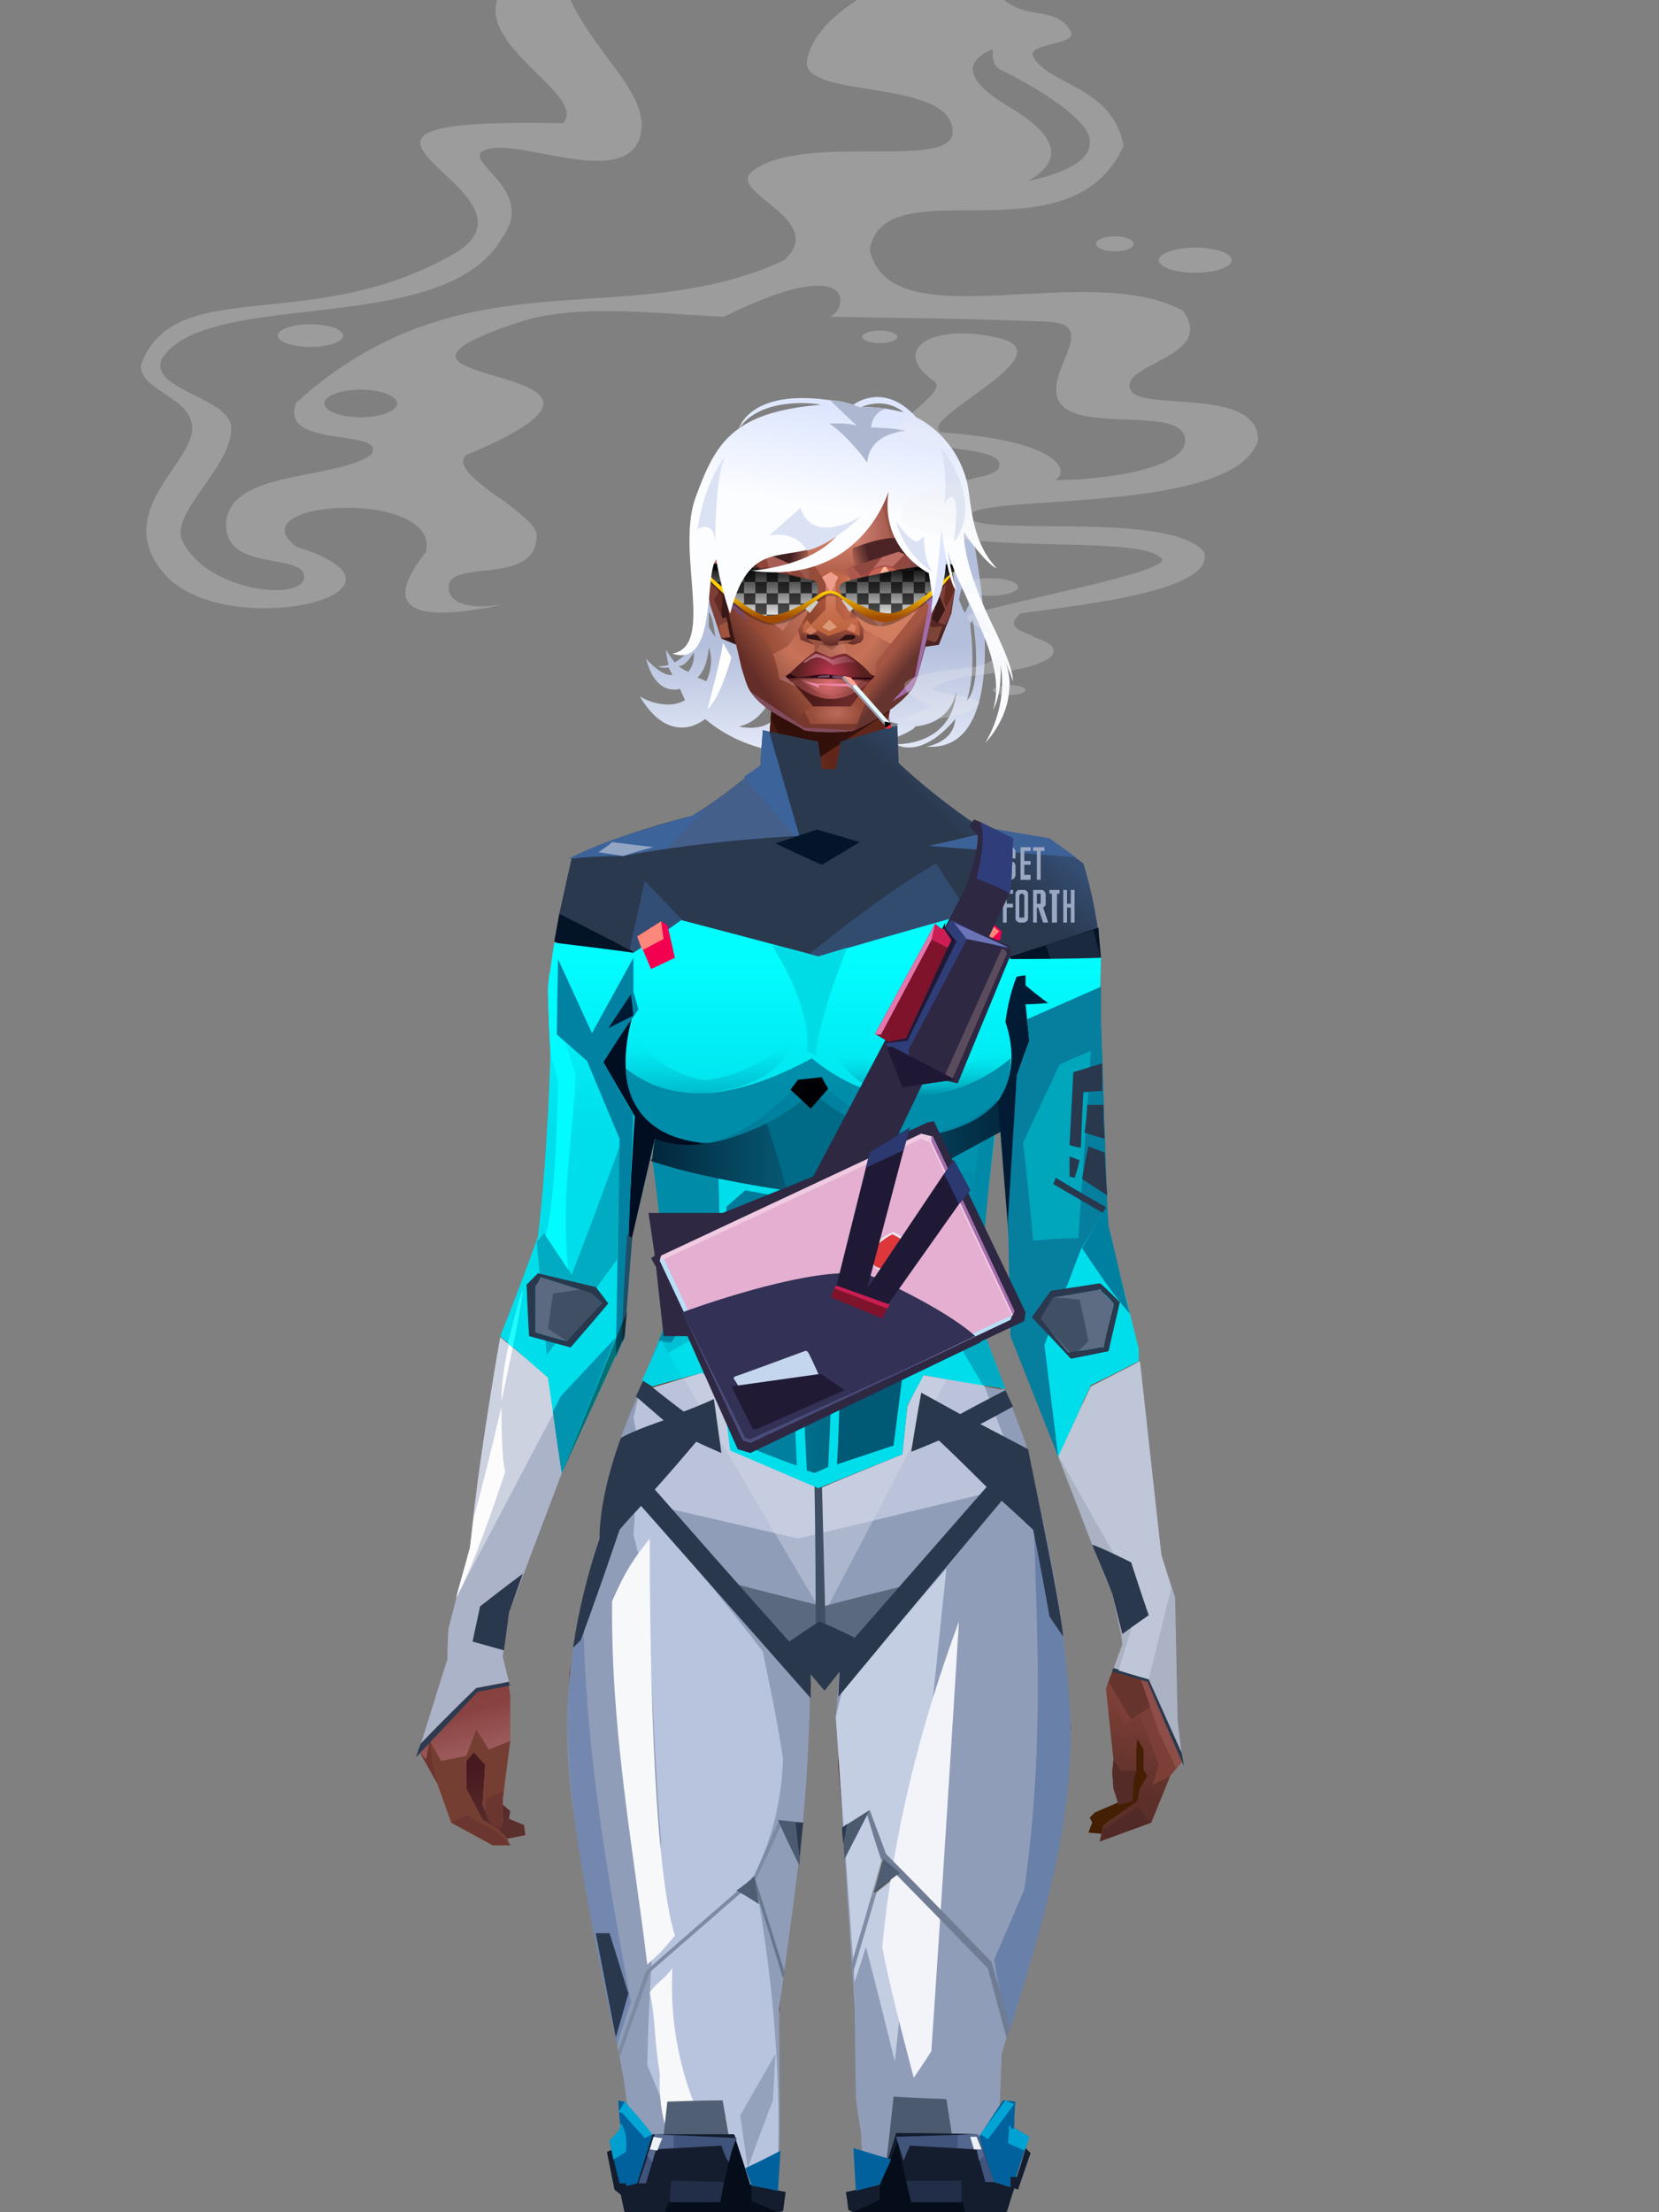 <?xml version="1.0" encoding="UTF-8"?>
<svg xmlns="http://www.w3.org/2000/svg" xmlns:xlink="http://www.w3.org/1999/xlink" width="1320px" height="1760px" viewBox="0 0 1320 1760" version="1.1">
<rect x="0" y="0" width="1320" height="1760" fill="#808080" stroke="none"/>
<defs>
</defs>

<defs>
<linearGradient x1="57%" y1="96%" x2="57%" y2="56%" id="id-female-5_24_short_whispy_back-0">
<stop stop-color="#f0f4ff" offset="0%">
</stop>
<stop stop-color="#b4bfdc" offset="100%">
</stop>
</linearGradient>
</defs>
<path d="M 764 382 C 750 382 588 367 586 367 C 524 446 586 496 537 527 C 535 525 530 517 530 517 C 530 521 531 525 532 529 C 529 530 527 530 524 530 C 526 532 532 531 532 531 L 535 537 C 526 538 515 525 514 524 C 522 555 541 548 541 548 L 545 557 C 530 566 510 555 509 554 C 534 596 561 572 561 572 C 629 629 731 582 728 578 C 757 575 760 553 761 550 C 757 595 712 592 712 592 C 736 604 760 572 760 572 C 759 591 737 594 737 594 C 815 600 774 419 764 382 Z M 547 534 C 545 534 540 530 540 530 C 546 530 552 519 552 519 C 553 530 547 535 547 535 L 547 534 Z M 562 542 L 555 539 C 563 532 564 515 564 515 C 569 528 562 542 562 542 L 562 542 Z M 564 499 L 564 487 C 568 492 569 507 569 507 C 567 504 566 502 564 499 L 564 499 Z M 617 571 C 607 583 588 578 588 578 C 600 575 606 568 612 559 C 618 550 715 576 715 576 C 695 589 626 559 616 571 L 617 571 Z M 768 487 C 768 490 763 477 763 477 L 765 468 C 768 472 771 481 771 481 C 770 483 769 485 768 487 L 768 487 Z M 772 496 L 774 493 C 779 527 777 549 769 558 C 774 544 775 523 772 496 Z" fill="url(#id-female-5_24_short_whispy_back-0)" id="id-female-5_24_short_whispy_back-1" fill-rule="nonzero">
</path>
<defs>
<linearGradient x1="100%" y1="46%" x2="12%" y2="47%" id="id-female-6.6_base_2-0">
<stop stop-color="#723722" offset="0%">
</stop>
<stop stop-color="#96513b" offset="21%">
</stop>
<stop stop-color="#9a6555" offset="46%">
</stop>
<stop stop-color="#9f5e49" offset="80%">
</stop>
<stop stop-color="#93523a" offset="100%">
</stop>
</linearGradient>
<linearGradient x1="53%" y1="81%" x2="50%" y2="21%" id="id-female-6.6_base_2-1">
<stop stop-color="#7b3f37" offset="0%">
</stop>
<stop stop-color="#7d4538" offset="24%">
</stop>
<stop stop-color="#834b33" offset="100%">
</stop>
</linearGradient>
<linearGradient x1="52%" y1="-4%" x2="46%" y2="70%" id="id-female-6.6_base_2-2">
<stop stop-color="#834239" offset="0%">
</stop>
<stop stop-color="#5c3029" offset="100%">
</stop>
</linearGradient>
<linearGradient x1="46%" y1="43%" x2="15%" y2="43%" id="id-female-6.6_base_2-3">
<stop stop-color="#924833" offset="0%">
</stop>
<stop stop-color="#683011" offset="100%">
</stop>
</linearGradient>
<linearGradient x1="54%" y1="37%" x2="12%" y2="72%" id="id-female-6.6_base_2-4">
<stop stop-color="#1e0404" offset="0%">
</stop>
<stop stop-color="#34100e" offset="100%">
</stop>
</linearGradient>
<linearGradient x1="40%" y1="14%" x2="61%" y2="85%" id="id-female-6.6_base_2-5">
<stop stop-color="#461a1f" offset="0%">
</stop>
<stop stop-color="#5b2f2c" offset="100%">
</stop>
</linearGradient>
<linearGradient x1="27%" y1="47%" x2="91%" y2="49%" id="id-female-6.6_base_2-6">
<stop stop-color="#784730" offset="0%">
</stop>
<stop stop-color="#be8bc7" offset="100%">
</stop>
</linearGradient>
<linearGradient x1="47%" y1="60%" x2="49%" y2="79%" id="id-female-6.6_base_2-7">
<stop stop-color="#7f4235" offset="0%">
</stop>
<stop stop-color="#894241" offset="60%">
</stop>
<stop stop-color="#9b595a" offset="100%">
</stop>
</linearGradient>
<linearGradient x1="29%" y1="56%" x2="69%" y2="53%" id="id-female-6.6_base_2-8">
<stop stop-color="#804733" offset="0%">
</stop>
<stop stop-color="#743a2c" offset="8%">
</stop>
<stop stop-color="#7c3d34" offset="18%">
</stop>
<stop stop-color="#5d2920" offset="38%">
</stop>
<stop stop-color="#5b2725" offset="65%">
</stop>
<stop stop-color="#7e4037" offset="81%">
</stop>
<stop stop-color="#4c1b1f" offset="100%">
</stop>
</linearGradient>
<linearGradient x1="47%" y1="45%" x2="54%" y2="46%" id="id-female-6.6_base_2-9">
<stop stop-color="#7a3932" offset="0%">
</stop>
<stop stop-color="#763b2f" offset="62%">
</stop>
<stop stop-color="#5f2c1f" offset="77%">
</stop>
<stop stop-color="#794634" offset="100%">
</stop>
</linearGradient>
<linearGradient x1="51%" y1="7%" x2="50%" y2="100%" id="id-female-6.6_base_2-10">
<stop stop-color="#763d2d" offset="0%">
</stop>
<stop stop-color="#914e49" offset="75%">
</stop>
<stop stop-color="#7b3c3b" offset="100%">
</stop>
</linearGradient>
<linearGradient x1="51%" y1="11%" x2="49%" y2="93%" id="id-female-6.6_base_2-11">
<stop stop-color="#87523f" offset="0%">
</stop>
<stop stop-color="#80482f" offset="73%">
</stop>
<stop stop-color="#865037" offset="100%">
</stop>
</linearGradient>
<linearGradient x1="51%" y1="-5%" x2="48%" y2="96%" id="id-female-6.6_base_2-12">
<stop stop-color="#7d452e" offset="0%">
</stop>
<stop stop-color="#6c3821" offset="100%">
</stop>
</linearGradient>
<linearGradient x1="50%" y1="19%" x2="50%" y2="69%" id="id-female-6.6_base_2-13">
<stop stop-color="#50260a" offset="0%">
</stop>
<stop stop-color="#291000" offset="45%">
</stop>
<stop stop-color="#4c2106" offset="100%">
</stop>
</linearGradient>
<linearGradient x1="46%" y1="74%" x2="39%" y2="35%" id="id-female-6.6_base_2-14">
<stop stop-color="#492117" offset="0%">
</stop>
<stop stop-color="#64311e" offset="51%">
</stop>
<stop stop-color="#713121" offset="100%">
</stop>
</linearGradient>
<linearGradient x1="46%" y1="16%" x2="49%" y2="82%" id="id-female-6.6_base_2-15">
<stop stop-color="#512416" offset="0%" stop-opacity="0.186">
</stop>
<stop stop-color="#482015" offset="100%">
</stop>
</linearGradient>
<linearGradient x1="41%" y1="19%" x2="50%" y2="100%" id="id-female-6.6_base_2-16">
<stop stop-color="#5b2725" offset="0%">
</stop>
<stop stop-color="#50260a" offset="100%">
</stop>
</linearGradient>
<linearGradient x1="50%" y1="31%" x2="45%" y2="50%" id="id-female-6.6_base_2-17">
<stop stop-color="#68361d" offset="0%">
</stop>
<stop stop-color="#894c43" offset="100%">
</stop>
</linearGradient>
<linearGradient x1="51%" y1="22%" x2="50%" y2="100%" id="id-female-6.6_base_2-18">
<stop stop-color="#5d2126" offset="0%">
</stop>
<stop stop-color="#4f1c21" offset="100%">
</stop>
</linearGradient>
<linearGradient x1="49%" y1="0%" x2="50%" y2="100%" id="id-female-6.6_base_2-19">
<stop stop-color="#7a3f2e" offset="0%">
</stop>
<stop stop-color="#793f35" offset="100%">
</stop>
</linearGradient>
<linearGradient x1="44%" y1="15%" x2="50%" y2="100%" id="id-female-6.6_base_2-20">
<stop stop-color="#5b2c1f" offset="0%">
</stop>
<stop stop-color="#50281d" offset="100%">
</stop>
</linearGradient>
<linearGradient x1="52%" y1="21%" x2="49%" y2="83%" id="id-female-6.6_base_2-21">
<stop stop-color="#7f4534" offset="0%">
</stop>
<stop stop-color="#975549" offset="48%">
</stop>
<stop stop-color="#83453f" offset="100%">
</stop>
</linearGradient>
<linearGradient x1="85%" y1="60%" x2="15%" y2="60%" id="id-female-6.6_base_2-22">
<stop stop-color="#864a32" offset="0%">
</stop>
<stop stop-color="#5d2a11" offset="100%">
</stop>
</linearGradient>
<linearGradient x1="48%" y1="-20%" x2="59%" y2="91%" id="id-female-6.6_base_2-23">
<stop stop-color="#96533c" offset="0%">
</stop>
<stop stop-color="#5d2c12" offset="60%">
</stop>
<stop stop-color="#643418" offset="72%">
</stop>
<stop stop-color="#743e24" offset="100%">
</stop>
</linearGradient>
<linearGradient x1="55%" y1="48%" x2="46%" y2="33%" id="id-female-6.6_base_2-24">
<stop stop-color="#743f2a" offset="0%">
</stop>
<stop stop-color="#7e462e" offset="86%">
</stop>
<stop stop-color="#764228" offset="100%">
</stop>
</linearGradient>
<linearGradient x1="50%" y1="19%" x2="50%" y2="78%" id="id-female-6.6_base_2-25">
<stop stop-color="#401900" offset="0%">
</stop>
<stop stop-color="#522003" offset="50%">
</stop>
<stop stop-color="#371900" offset="100%">
</stop>
</linearGradient>
<linearGradient x1="50%" y1="10%" x2="50%" y2="43%" id="id-female-6.6_base_2-26">
<stop stop-color="#85462c" offset="0%">
</stop>
<stop stop-color="#602c13" offset="15%">
</stop>
<stop stop-color="#652d15" offset="68%">
</stop>
<stop stop-color="#592a10" offset="100%">
</stop>
</linearGradient>
<linearGradient x1="89%" y1="50%" x2="9%" y2="52%" id="id-female-6.6_base_2-27">
<stop stop-color="#401d02" offset="0%">
</stop>
<stop stop-color="#995734" offset="53%" stop-opacity="0.199">
</stop>
<stop stop-color="#5a2a10" offset="75%">
</stop>
<stop stop-color="#411900" offset="100%">
</stop>
</linearGradient>
<linearGradient x1="44%" y1="70%" x2="86%" y2="30%" id="id-female-6.6_base_2-28">
<stop stop-color="#9a5741" offset="0%">
</stop>
<stop stop-color="#9c6a5f" offset="100%">
</stop>
</linearGradient>
<linearGradient x1="19%" y1="86%" x2="73%" y2="32%" id="id-female-6.6_base_2-29">
<stop stop-color="#703010" offset="0%">
</stop>
<stop stop-color="#a66353" offset="40%">
</stop>
<stop stop-color="#ae745f" offset="100%">
</stop>
</linearGradient>
<linearGradient x1="35%" y1="94%" x2="47%" y2="12%" id="id-female-6.6_base_2-30">
<stop stop-color="#723c23" offset="0%">
</stop>
<stop stop-color="#966556" offset="40%">
</stop>
<stop stop-color="#ac715d" offset="46%">
</stop>
<stop stop-color="#a36655" offset="100%">
</stop>
</linearGradient>
<linearGradient x1="50%" y1="54%" x2="27%" y2="9%" id="id-female-6.6_base_2-31">
<stop stop-color="#ddab90" offset="0%">
</stop>
<stop stop-color="#ddab90" offset="100%" stop-opacity="0.078">
</stop>
</linearGradient>
<linearGradient x1="20%" y1="36%" x2="93%" y2="69%" id="id-female-6.6_base_2-32">
<stop stop-color="#a36150" offset="0%">
</stop>
<stop stop-color="#9d604e" offset="70%">
</stop>
<stop stop-color="#803a19" offset="100%">
</stop>
</linearGradient>
<linearGradient x1="36%" y1="84%" x2="25%" y2="44%" id="id-female-6.6_base_2-33">
<stop stop-color="#663d38" offset="0%" stop-opacity="0.509">
</stop>
<stop stop-color="#57260a" offset="35%" stop-opacity="0.675">
</stop>
<stop stop-color="#763217" offset="100%" stop-opacity="0">
</stop>
</linearGradient>
<linearGradient x1="63%" y1="95%" x2="43%" y2="20%" id="id-female-6.6_base_2-34">
<stop stop-color="#7c3c2b" offset="0%">
</stop>
<stop stop-color="#8a4b32" offset="46%">
</stop>
<stop stop-color="#88452f" offset="100%">
</stop>
</linearGradient>
<linearGradient x1="40%" y1="0%" x2="50%" y2="86%" id="id-female-6.6_base_2-35">
<stop stop-color="#804025" offset="0%">
</stop>
<stop stop-color="#955542" offset="100%">
</stop>
</linearGradient>
<linearGradient x1="50%" y1="0%" x2="50%" y2="92%" id="id-female-6.6_base_2-36">
<stop stop-color="#b56f5e" offset="0%">
</stop>
<stop stop-color="#8b4e35" offset="100%">
</stop>
</linearGradient>
<linearGradient x1="33%" y1="79%" x2="21%" y2="44%" id="id-female-6.6_base_2-37">
<stop stop-color="#936354" offset="0%">
</stop>
<stop stop-color="#633117" offset="28%">
</stop>
<stop stop-color="#763c17" offset="100%" stop-opacity="0">
</stop>
</linearGradient>
<linearGradient x1="4%" y1="47%" x2="92%" y2="45%" id="id-female-6.6_base_2-38">
<stop stop-color="#391108" offset="0%">
</stop>
<stop stop-color="#501a0f" offset="17%" stop-opacity="0.753">
</stop>
<stop stop-color="#6b3127" offset="48%" stop-opacity="0.386">
</stop>
<stop stop-color="#4a1c15" offset="78%" stop-opacity="0.762">
</stop>
<stop stop-color="#411610" offset="100%">
</stop>
</linearGradient>
<linearGradient x1="60%" y1="45%" x2="67%" y2="53%" id="id-female-6.6_base_2-39">
<stop stop-color="#a3716e" offset="0%">
</stop>
<stop stop-color="#cb93a9" offset="100%">
</stop>
</linearGradient>
<linearGradient x1="48%" y1="15%" x2="54%" y2="81%" id="id-female-6.6_base_2-40">
<stop stop-color="#8c4a35" offset="0%">
</stop>
<stop stop-color="#965850" offset="100%">
</stop>
</linearGradient>
<linearGradient x1="47%" y1="44%" x2="50%" y2="61%" id="id-female-6.6_base_2-41">
<stop stop-color="#3e0d06" offset="0%" stop-opacity="0.175">
</stop>
<stop stop-color="#33100b" offset="100%">
</stop>
</linearGradient>
<linearGradient x1="26%" y1="-7%" x2="50%" y2="96%" id="id-female-6.6_base_2-42">
<stop stop-color="#37373f" offset="0%">
</stop>
<stop stop-color="#19191d" offset="100%">
</stop>
</linearGradient>
<linearGradient x1="50%" y1="12%" x2="59%" y2="82%" id="id-female-6.6_base_2-43">
<stop stop-color="#252525" offset="0%">
</stop>
<stop stop-color="#101010" offset="100%">
</stop>
</linearGradient>
<linearGradient x1="25%" y1="-16%" x2="50%" y2="98%" id="id-female-6.6_base_2-44">
<stop stop-color="#37373f" offset="0%">
</stop>
<stop stop-color="#19191d" offset="100%">
</stop>
</linearGradient>
<linearGradient x1="75%" y1="39%" x2="50%" y2="93%" id="id-female-6.6_base_2-45">
<stop stop-color="#252525" offset="0%">
</stop>
<stop stop-color="#000000" offset="100%">
</stop>
</linearGradient>
</defs>
<g transform="translate(334,549)" id="id-female-6.6_base_2-46">
<polygon points="561 754 565 871 565 881 537 893 533 897 535 901 532 909 543 910 597 864" fill="#451f04" id="id-female-6.6_base_2-47">
</polygon>
<polygon points="537 282 539 246 535 195 529 158 522 137 484 118 440 111 212 111 188 113 157 123 121 139 111 186 108 221 109 290" fill="url(#id-female-6.6_base_2-0)" id="id-female-6.6_base_2-47">
</polygon>
<polygon points="467 393 474 506 503 589 537 672 556 728 561 754 546 794 552 851 551 861 552 874 556 885 567 882 568 866 570 860 570 843 571 834 576 843 576 859 579 864 573 874 571 884 544 903 541 916 582 901 597 864 607 852 600 821 597 716 589 695 582 655 569 523 544 425" fill="url(#id-female-6.6_base_2-1)" id="id-female-6.6_base_2-47">
</polygon>
<polygon points="546 794 552 851 551 861 552 874 556 885 567 882 568 866 570 860 570 843 571 834 576 843 576 859 579 864 573 874 571 884 544 903 541 916 582 901 597 864 583 871 588 855 573 815 561 823" fill="url(#id-female-6.6_base_2-2)" id="id-female-6.6_base_2-47">
</polygon>
<polygon points="552 851 551 861 552 874 556 887 567 884 568 866 570 860 558 860" fill="#552b28" id="id-female-6.6_base_2-47">
</polygon>
<polygon points="544 906 541 916 582 901 571 889" fill="#512926" id="id-female-6.6_base_2-47">
</polygon>
<polygon points="561 754 548 789 566 819 586 806" fill="#66342d" id="id-female-6.6_base_2-47">
</polygon>
<polygon points="486 648 477 599 453 529 440 504 437 490 439 460 449 402 456 340 188 343 198 411 202 493 162 596 153 638 266 693 319 721 386 693" fill="url(#id-female-6.6_base_2-3)" id="id-female-6.6_base_2-47">
</polygon>
<polygon points="486 648 477 599 453 529 440 504 437 490 439 460 449 402 456 340 296 353 376 634" fill="#804025" id="id-female-6.6_base_2-47">
</polygon>
<g transform="translate(188,0)" id="id-female-6.6_base_2-56">
<polygon points="274 114 253 111 232 100 201 76 188 58 184 1 93 1 88 64 25 111 1 113 103 123 121 135 134 138 149 121 161 117 187 119 225 114" fill="#83442e" id="id-female-6.6_base_2-47">
</polygon>
<polygon points="201 76 188 58 185 12 175 57 155 111 185 73" fill="#a06e95" id="id-female-6.6_base_2-47">
</polygon>
<polygon points="149 1 93 1 88 64 108 126 121 135 133 138" fill="#6e361f" id="id-female-6.6_base_2-47">
</polygon>
<polygon points="116 102 120 113 118 115 136 135 150 119 164 71 125 108" fill="#5a2f17" id="id-female-6.6_base_2-60">
</polygon>
<polygon points="121 127 133 138 145 124" fill="#431903" id="id-female-6.6_base_2-61">
</polygon>
<polygon points="136 98 164 71 175 57 186 17 134 51" fill="#68291c" id="id-female-6.6_base_2-62">
</polygon>
<polygon points="97 96 116 80 164 60 178 48 186 17 184 1 93 1 88 64 45 96" fill="#5e2519" opacity="0.654" id="id-female-6.6_base_2-47">
</polygon>
<polygon points="186 17 184 1 93 1 88 64 45 96 66 96" fill="url(#id-female-6.6_base_2-4)" opacity="0.467" id="id-female-6.6_base_2-47">
</polygon>
<polygon points="123 58 176 23 186 17 184 1 93 1 91 22 108 55" fill="#1e0404" opacity="0.434" id="id-female-6.6_base_2-47">
</polygon>
</g>
<polygon points="41 844 33 856 36 895 64 915 84 911 83 903 71 898 72 892 63 884 52 849" fill="url(#id-female-6.6_base_2-5)" id="id-female-6.6_base_2-47">
</polygon>
<polygon points="315 152 285 173 320 188 357 166" fill="#aa6d58" id="id-female-6.6_base_2-67">
</polygon>
<polygon points="327 150 370 130 342 127" fill="#7d452b" id="id-female-6.6_base_2-68">
</polygon>
<polygon points="301 142 303 148 243 131 240 119 276 119" fill="#7b442b" id="id-female-6.6_base_2-69">
</polygon>
<polygon points="159 149 206 123 269 123 303 144 297 118 188 113 157 123 121 139" fill="url(#id-female-6.6_base_2-6)" id="id-female-6.6_base_2-47">
</polygon>
<polygon points="157 123 121 139 153 167 196 134" fill="#be8ca3" id="id-female-6.6_base_2-47">
</polygon>
<polygon points="89 584 77 541 62 551 45 658 34 712 25 741 25 762 10 817 0 845 14 870 25 901 58 919 72 919 69 913 61 905 50 899 37 874 37 852 43 845 52 855 50 887 56 901 64 905 66 901 66 882 72 836 72 800 69 781 64 773 66 735 85 684 121 599 162 510" fill="url(#id-female-6.6_base_2-7)" id="id-female-6.6_base_2-47">
</polygon>
<polygon points="89 584 77 541 62 551 45 658 48 715 121 599 162 510" fill="#7a432a" id="id-female-6.6_base_2-47">
</polygon>
<polygon points="55 843 45 827 37 848 17 852 8 836 5 851 0 845 14 870 25 901 58 919 72 919 69 913 61 905 50 899 37 874 37 852 43 845 52 855 50 887 56 901 64 905 66 901 66 882 72 836" fill="#743e32" id="id-female-6.6_base_2-47">
</polygon>
<polygon points="53 882 52 892 56 901 64 905 66 901 66 882 67 876" fill="#6b362f" id="id-female-6.6_base_2-47">
</polygon>
<polygon points="25 901 58 919 72 919 62 909 37 895" fill="#6b362f" id="id-female-6.6_base_2-47">
</polygon>
<polygon points="160 467 145 488 108 578 45 777 48 797 64 773 66 735 85 684 121 599 162 510" fill="#643317" id="id-female-6.6_base_2-47">
</polygon>
<polygon points="169 1211 277 1211 282 1183 281 1150 284 1127 286 1114 285 1063 293 972 306 866 311 792 309 768 323 771 337 768 333 817 333 855 339 924 346 1008 348 1113 351 1130 353 1176 361 1211 461 1211 458 1191 456 1170 460 1133 461 1082 505 905 516 839 518 826 512 762 503 706 486 648 482 629 386 690 318 718 266 690 184 629 153 637 132 731 119 781 118 813 123 862 131 916 166 1094 176 1179" fill="url(#id-female-6.6_base_2-8)" id="id-female-6.6_base_2-47">
</polygon>
<polygon points="463 664 416 771 400 819 392 1125 359 1178 398 1204 441 1153 461 1082 505 905 516 839 518 826 515 789 490 714" fill="url(#id-female-6.6_base_2-9)" id="id-female-6.6_base_2-47">
</polygon>
<polygon points="422 1160 395 1199 365 1171 401 1149 384 1120 391 983 411 786 416 771 448 697 454 1013 445 1116 407 1149" fill="url(#id-female-6.6_base_2-10)" id="id-female-6.6_base_2-80">
</polygon>
<polygon points="121 139 111 186 108 221 109 290 96 438 89 464 69 510 89 585 162 510 167 425 162 241" fill="url(#id-female-6.6_base_2-11)" id="id-female-6.6_base_2-47">
</polygon>
<polygon points="101 466 103 488 106 510 160 447 179 359 164 232 187 184 186 179 132 181 161 234 161 321 149 376 151 384 123 461 114 466" fill="url(#id-female-6.6_base_2-12)" id="id-female-6.6_base_2-82">
</polygon>
<polygon points="96 438 89 464 69 510 51 621 101 520 96 476" fill="#82566b" id="id-female-6.6_base_2-47">
</polygon>
<polygon points="96 451 128 365 134 316 121 139 111 186 108 221 109 290 96 438" fill="#643317" id="id-female-6.6_base_2-47">
</polygon>
<polygon points="184 241 177 248 162 225 138 289 161 321 170 375 161 420 151 411 162 510 167 425 188 343" fill="url(#id-female-6.6_base_2-13)" id="id-female-6.6_base_2-47">
</polygon>
<polygon points="284 1127 286 1114 285 1063 293 972 306 866 311 792 309 768 323 771 337 768 333 817 333 855 339 924 346 1008 375 889 416 771 463 664 490 714 515 790 512 762 503 706 486 648 477 599 471 583 420 650 316 720 201 654 244 742 264 824 275 994" fill="url(#id-female-6.6_base_2-14)" id="id-female-6.6_base_2-47">
</polygon>
<polygon points="298 930 306 866 311 792 309 768 323 771 337 768 333 817 333 855 336 894 347 826 360 784 378 733 388 687 321 739 254 687 267 736 291 821" fill="url(#id-female-6.6_base_2-15)" id="id-female-6.6_base_2-47">
</polygon>
<polygon points="348 1093 348 1113 351 1130 353 1176 361 1211 461 1211 439 1155 422 1136 403 1148 429 1168 400 1202 370 1170 382 1125" fill="url(#id-female-6.6_base_2-16)" id="id-female-6.6_base_2-47">
</polygon>
<polygon points="10 855 8 836 5 851 0 845 14 870" fill="#6d342e" id="id-female-6.6_base_2-47">
</polygon>
<polygon points="520 500 516 520 544 629 474 500 490 399" fill="url(#id-female-6.6_base_2-17)" id="id-female-6.6_base_2-90">
</polygon>
<polygon points="461 1211 458 1191 456 1170 460 1133 461 1082 439 1155 450 1211" fill="url(#id-female-6.6_base_2-18)" id="id-female-6.6_base_2-47">
</polygon>
<polygon points="220 1149 259 1115 240 1063 232 973 266 819 240 713 201 661 158 650 201 784 183 925 170 1083" fill="url(#id-female-6.6_base_2-19)" id="id-female-6.6_base_2-92">
</polygon>
<polygon points="169 1211 277 1211 282 1183 281 1150 284 1127 286 1114 286 1098 226 1211 207 1211 196 1121 173 1078 150 1014 166 1094 176 1179" fill="url(#id-female-6.6_base_2-20)" id="id-female-6.6_base_2-47">
</polygon>
<polygon points="173 1078 183 924 150 1014" fill="#6b352c" id="id-female-6.6_base_2-47">
</polygon>
<polygon points="169 1211 239 1211 230 1196 204 1175 173 1150 176 1179" fill="#521e24" opacity="0.574" id="id-female-6.6_base_2-47">
</polygon>
<polygon points="221 1130 240 1097 224 1063 224 983 240 804 217 698 190 668 212 771 212 910 190 998 181 1094" fill="url(#id-female-6.6_base_2-21)" id="id-female-6.6_base_2-92">
</polygon>
<polygon points="217 795 221 692 200 667 169 658 200 737" fill="#9c5f46" id="id-female-6.6_base_2-97">
</polygon>
<polygon points="511 476 492 419 481 447 484 356 521 274 533 417" fill="url(#id-female-6.6_base_2-22)" id="id-female-6.6_base_2-98">
</polygon>
<polygon points="569 523 544 425 542 346 537 282 539 246 535 195 529 158 522 137 494 161 419 158 471 211 516 290 525 411 511 477 518 507 535 462 562 543" fill="url(#id-female-6.6_base_2-23)" id="id-female-6.6_base_2-47">
</polygon>
<polygon points="486 389 533 243 501 167 464 207 451 247 463 265" fill="url(#id-female-6.6_base_2-24)" id="id-female-6.6_base_2-100">
</polygon>
<polygon points="473 490 474 506 503 589 537 672 556 728 561 754 567 712 543 623" fill="#582a0f" id="id-female-6.6_base_2-47">
</polygon>
<polygon points="460 328 466 378 474 506 490 425 486 392 469 274 479 230 461 260 454 251" fill="url(#id-female-6.6_base_2-25)" id="id-female-6.6_base_2-47">
</polygon>
<polygon points="440 504 437 490 439 460 449 402 456 340 458 328 325 282 188 343 198 411 202 493 162 596 157 621 161 633 169 599 173 570 204 506 202 458 217 402 286 365 321 352 353 360 422 402 431 493 437 520" fill="url(#id-female-6.6_base_2-26)" id="id-female-6.6_base_2-47">
</polygon>
<polygon points="451 385 456 340 458 328 364 340 330 308 268 343 188 343 194 379 262 368 312 343 335 340 381 368" fill="url(#id-female-6.6_base_2-27)" id="id-female-6.6_base_2-47">
</polygon>
<polygon points="286 328 306 310 330 274 453 252 464 205 421 156 317 204 219 165 210 154 188 180" fill="url(#id-female-6.6_base_2-28)" id="id-female-6.6_base_2-105">
</polygon>
<path d="M 422 195 L 405 190 C 377 190 357 198 343 214 C 329 230 322 250 323 276 C 324 301 331 320 345 333 C 365 351 384 356 405 356 C 425 356 444 347 450 342 C 454 339 457 335 460 328 C 463 323 466 317 467 308 C 469 294 466 276 457 254 L 422 195 Z" fill="url(#id-female-6.6_base_2-29)" id="id-female-6.6_base_2-106">
</path>
<path d="M 422 195 L 417 175 C 386 188 366 196 358 201 C 355 203 351 206 348 208 C 348 209 381 253 448 342 C 454 338 459 332 463 324 C 469 310 469 301 469 293 C 469 287 465 275 459 257 L 422 195 Z" fill="url(#id-female-6.6_base_2-30)" id="id-female-6.6_base_2-106">
</path>
<path d="M 375 226 C 338 253 343 276 343 284 C 343 291 353 319 371 335 C 379 342 422 349 447 331 C 468 316 472 294 458 265 C 427 221 400 208 375 226 Z" fill="url(#id-female-6.6_base_2-31)" opacity="0.282" id="id-female-6.6_base_2-106">
</path>
<path d="M 272 205 C 260 199 243 200 221 209 C 187 227 169 258 168 303 C 167 319 184 342 190 346 C 197 351 212 356 239 353 C 257 351 272 344 284 333 C 303 312 312 288 309 260 C 305 217 291 214 272 205 Z" fill="url(#id-female-6.6_base_2-32)" id="id-female-6.6_base_2-109">
</path>
<path d="M 340 285 C 333 252 328 240 326 248 C 324 254 323 263 323 276 C 324 301 331 320 345 333 C 365 351 382 356 404 356 C 425 356 444 347 450 342 C 456 337 465 325 468 308 C 472 290 465 276 463 268 C 461 263 460 259 458 255 L 442 290 L 399 304 L 366 300 L 340 285 Z" fill="url(#id-female-6.6_base_2-33)" id="id-female-6.6_base_2-106">
</path>
<path d="M 153 637 L 149 654 L 132 731 L 130 739 C 133 730 135 723 137 718 C 140 709 147 691 149 680 C 151 671 155 655 161 633 L 172 570 L 162 596 L 153 637 Z" fill="#7d362e" id="id-female-6.6_base_2-47">
</path>
<path d="M 259 203 C 254 199 240 185 217 163 L 210 153 L 186 180 C 192 211 192 231 186 239 C 175 256 168 277 168 303 C 168 324 190 352 239 344 C 252 342 274 217 259 203 Z" fill="#a36150" id="id-female-6.6_base_2-109">
</path>
<polygon points="175 565 203 550 234 558 241 520 203 455 203 507" fill="#5e2d13" id="id-female-6.6_base_2-113">
</polygon>
<polygon points="241 442 241 518 229 556 233 629 266 657 316 707 381 659 395 629 364 504 350 504 301 380" fill="url(#id-female-6.6_base_2-34)" id="id-female-6.6_base_2-114">
</polygon>
<polygon points="432 626 427 589 407 518 414 505 450 568 470 618" fill="url(#id-female-6.6_base_2-35)" id="id-female-6.6_base_2-115">
</polygon>
<polygon points="302 376 254 442 254 546 302 590 364 568 364 504 350 504 376 454 345 400" fill="url(#id-female-6.6_base_2-36)" opacity="0.599" id="id-female-6.6_base_2-114">
</polygon>
<polygon points="317 480 342 436 319 413 300 447" fill="#874a31" id="id-female-6.6_base_2-117">
</polygon>
<polygon points="304 541 318 507 329 541 314 549" fill="#774029" id="id-female-6.6_base_2-118">
</polygon>
<polygon points="306 543 316 578 329 541" fill="#935f42" id="id-female-6.6_base_2-119">
</polygon>
<path d="M 178 333 C 179 334 180 336 182 338 C 184 342 186 343 189 346 C 190 347 197 351 206 353 C 215 354 226 355 239 353 C 257 351 272 344 284 333 C 293 322 299 313 302 305 C 304 301 307 293 309 277 C 310 274 310 268 309 260 L 228 277 L 207 295 L 178 333 Z" fill="url(#id-female-6.6_base_2-37)" id="id-female-6.6_base_2-109">
</path>
<polygon points="306 543 308 550 324 556 329 541" fill="#9e7261" id="id-female-6.6_base_2-119">
</polygon>
<polygon points="308 543 318 525 323 542 314 548" fill="#3c1e03" id="id-female-6.6_base_2-122">
</polygon>
<polygon points="152 641 162 596 176 561 185 617 214 602 246 628 323 690 404 628 423 605 454 605 470 577 477 599 482 629 388 689 337 768 323 771 309 768 259 688 175 639 142 688" fill="url(#id-female-6.6_base_2-38)" opacity="0.442" id="id-female-6.6_base_2-123">
</polygon>
<polygon points="490 154 522 137 484 118 412 123" fill="url(#id-female-6.6_base_2-39)" id="id-female-6.6_base_2-47">
</polygon>
<polygon points="573 785 588 829 602 858 607 852 600 821 597 716 576 763" fill="#8e4d48" id="id-female-6.6_base_2-47">
</polygon>
<polygon points="574 722 589 695 582 655 533 542" fill="url(#id-female-6.6_base_2-40)" id="id-female-6.6_base_2-47">
</polygon>
<polygon points="172 640 241 690 309 768 323 771 338 768 395 706 469 661 404 650 313 706 217 629" fill="url(#id-female-6.6_base_2-41)" opacity="0.571" id="id-female-6.6_base_2-127">
</polygon>
<g transform="translate(188,270)" id="id-female-6.6_base_2-128">
<polygon points="207 13 207 10 217 2 220 2 239 21 258 39 260 42 250 51 246 52 226 33" fill="url(#id-female-6.6_base_2-42)" id="id-female-6.6_base_2-129">
</polygon>
<polygon points="208 40 218 50 222 50 240 33 257 13 257 9 247 0 244 1 230 19 209 36" fill="url(#id-female-6.6_base_2-43)" id="id-female-6.6_base_2-130">
</polygon>
<polygon points="1 13 1 10 10 2 15 2 32 21 50 39 52 42 42 52 38 52 19 33" fill="url(#id-female-6.6_base_2-44)" id="id-female-6.6_base_2-129">
</polygon>
<polygon points="0 43 10 53 14 53 33 35 50 15 50 11 40 3 36 4 19 23 1 39" fill="url(#id-female-6.6_base_2-45)" id="id-female-6.6_base_2-130">
</polygon>
</g>
</g>
<defs>
<linearGradient x1="50%" y1="0%" x2="50%" y2="85%" id="id-female-6.8_face_2-0">
<stop stop-color="#874639" offset="0%">
</stop>
<stop stop-color="#4d2322" offset="100%">
</stop>
</linearGradient>
<radialGradient cx="50%" cy="55%" r="91%" id="id-female-6.8_face_2-1" fx="50%" fy="55%" gradientTransform="translate(0.5,0.55) scale(1,0.697) rotate(-90) scale(1,0.712) translate(-0.5,-0.55)">
<stop stop-color="#a3513a" offset="0%">
</stop>
<stop stop-color="#c87359" offset="39%">
</stop>
<stop stop-color="#291013" offset="100%">
</stop>
</radialGradient>
<linearGradient x1="11%" y1="60%" x2="57%" y2="52%" id="id-female-6.8_face_2-2">
<stop stop-color="#944831" offset="0%">
</stop>
<stop stop-color="#b46750" offset="48%">
</stop>
<stop stop-color="#d27d60" offset="100%">
</stop>
</linearGradient>
<linearGradient x1="46%" y1="46%" x2="22%" y2="61%" id="id-female-6.8_face_2-3">
<stop stop-color="#a0543d" offset="0%">
</stop>
<stop stop-color="#642d27" offset="100%">
</stop>
</linearGradient>
<linearGradient x1="48%" y1="50%" x2="57%" y2="65%" id="id-female-6.8_face_2-4">
<stop stop-color="#a55643" offset="0%">
</stop>
<stop stop-color="#66342f" offset="100%">
</stop>
</linearGradient>
<linearGradient x1="100%" y1="38%" x2="17%" y2="50%" id="id-female-6.8_face_2-5">
<stop stop-color="#cb7b65" offset="0%">
</stop>
<stop stop-color="#ae6452" offset="100%">
</stop>
</linearGradient>
<linearGradient x1="47%" y1="27%" x2="48%" y2="50%" id="id-female-6.8_face_2-6">
<stop stop-color="#532d32" offset="0%">
</stop>
<stop stop-color="#794968" offset="100%">
</stop>
</linearGradient>
<radialGradient cx="47%" cy="70%" r="97%" id="id-female-6.8_face_2-7" fx="47%" fy="70%" gradientTransform="translate(0.467,0.7) scale(0.592,1) rotate(-93) translate(-0.467,-0.7)">
<stop stop-color="#d17f6c" offset="0%">
</stop>
<stop stop-color="#622923" offset="100%">
</stop>
</radialGradient>
<linearGradient x1="42%" y1="43%" x2="61%" y2="33%" id="id-female-6.8_face_2-8">
<stop stop-color="#783a36" offset="0%">
</stop>
<stop stop-color="#632f2b" offset="100%">
</stop>
</linearGradient>
<radialGradient cx="45%" cy="79%" r="81%" id="id-female-6.8_face_2-9" fx="45%" fy="79%" gradientTransform="translate(0.447,0.79) scale(0.833,1) rotate(-90) scale(1,1) translate(-0.447,-0.79)">
<stop stop-color="#f2a292" offset="0%">
</stop>
<stop stop-color="#93483d" offset="100%">
</stop>
</radialGradient>
<linearGradient x1="58%" y1="0%" x2="20%" y2="89%" id="id-female-6.8_face_2-10">
<stop stop-color="#d48072" offset="0%" stop-opacity="0">
</stop>
<stop stop-color="#e49281" offset="46%">
</stop>
<stop stop-color="#f2a38f" offset="100%" stop-opacity="0.432">
</stop>
</linearGradient>
<linearGradient x1="52%" y1="22%" x2="50%" y2="16%" id="id-female-6.8_face_2-11">
<stop stop-color="#a06daa" offset="0%">
</stop>
<stop stop-color="#a471b2" offset="100%" stop-opacity="0.398">
</stop>
</linearGradient>
<radialGradient cx="45%" cy="76%" r="54%" id="id-female-6.8_face_2-12" fx="45%" fy="76%" gradientTransform="translate(0.455,0.761) scale(0.673,1) scale(1,0.612) translate(-0.455,-0.761)">
<stop stop-color="#bc6d5a" offset="0%">
</stop>
<stop stop-color="#974c3a" offset="100%">
</stop>
</radialGradient>
<linearGradient x1="50%" y1="0%" x2="50%" y2="73%" id="id-female-6.8_face_2-13">
<stop stop-color="#d88873" offset="0%">
</stop>
<stop stop-color="#b4624d" offset="100%">
</stop>
</linearGradient>
<linearGradient x1="25%" y1="52%" x2="67%" y2="55%" id="id-female-6.8_face_2-14">
<stop stop-color="#d37b62" offset="0%">
</stop>
<stop stop-color="#843c39" offset="100%">
</stop>
</linearGradient>
<linearGradient x1="71%" y1="52%" x2="18%" y2="50%" id="id-female-6.8_face_2-15">
<stop stop-color="#994d39" offset="0%">
</stop>
<stop stop-color="#5e2c26" offset="100%">
</stop>
</linearGradient>
<linearGradient x1="94%" y1="63%" x2="50%" y2="63%" id="id-female-6.8_face_2-16">
<stop stop-color="#6f3d40" offset="0%">
</stop>
<stop stop-color="#ad594c" offset="100%">
</stop>
</linearGradient>
<linearGradient x1="50%" y1="0%" x2="50%" y2="84%" id="id-female-6.8_face_2-17">
<stop stop-color="#0b071e" offset="0%">
</stop>
<stop stop-color="#3c2f7b" offset="100%">
</stop>
</linearGradient>
<linearGradient x1="75%" y1="46%" x2="36%" y2="49%" id="id-female-6.8_face_2-18">
<stop stop-color="#772f2b" offset="0%">
</stop>
<stop stop-color="#b35849" offset="46%">
</stop>
<stop stop-color="#693027" offset="100%">
</stop>
</linearGradient>
<linearGradient x1="50%" y1="0%" x2="50%" y2="84%" id="id-female-6.8_face_2-19">
<stop stop-color="#0b071e" offset="0%">
</stop>
<stop stop-color="#3c2f7b" offset="100%">
</stop>
</linearGradient>
<linearGradient x1="28%" y1="50%" x2="72%" y2="55%" id="id-female-6.8_face_2-20">
<stop stop-color="#4c1a19" offset="0%">
</stop>
<stop stop-color="#692928" offset="100%">
</stop>
</linearGradient>
<radialGradient cx="50%" cy="28%" r="98%" id="id-female-6.8_face_2-21" fx="50%" fy="28%" gradientTransform="translate(0.5,0.278) scale(0.259,1) rotate(90) scale(1,1) translate(-0.5,-0.278)">
<stop stop-color="#df6c71" offset="0%">
</stop>
<stop stop-color="#9f504c" offset="100%">
</stop>
</radialGradient>
<linearGradient x1="13%" y1="50%" x2="90%" y2="50%" id="id-female-6.8_face_2-22">
<stop stop-color="#682929" offset="0%">
</stop>
<stop stop-color="#b85454" offset="54%">
</stop>
<stop stop-color="#833a38" offset="100%">
</stop>
</linearGradient>
<radialGradient cx="48%" cy="82%" r="121%" id="id-female-6.8_face_2-23" fx="48%" fy="82%" gradientTransform="translate(0.483,0.816) scale(0.316,1) rotate(-95) translate(-0.483,-0.816)">
<stop stop-color="#ba354f" offset="0%">
</stop>
<stop stop-color="#592020" offset="100%">
</stop>
</radialGradient>
<linearGradient x1="32%" y1="49%" x2="112%" y2="53%" id="id-female-6.8_face_2-24">
<stop stop-color="#f6b8cb" offset="0%">
</stop>
<stop stop-color="#78272f" offset="100%">
</stop>
</linearGradient>
<linearGradient x1="50%" y1="0%" x2="50%" y2="100%" id="id-female-6.8_face_2-25">
<stop stop-color="#693c4e" offset="0%">
</stop>
<stop stop-color="#7a5771" offset="100%">
</stop>
</linearGradient>
<linearGradient x1="50%" y1="0%" x2="50%" y2="100%" id="id-female-6.8_face_2-26">
<stop stop-color="#693c4e" offset="0%">
</stop>
<stop stop-color="#7a5771" offset="100%">
</stop>
</linearGradient>
<linearGradient x1="-8%" y1="57%" x2="25%" y2="53%" id="id-female-6.8_face_2-27">
<stop stop-color="#c06e59" offset="0%">
</stop>
<stop stop-color="#4c2426" offset="100%">
</stop>
</linearGradient>
<linearGradient x1="106%" y1="53%" x2="76%" y2="50%" id="id-female-6.8_face_2-28">
<stop stop-color="#c06f5a" offset="0%">
</stop>
<stop stop-color="#401f21" offset="100%">
</stop>
</linearGradient>
<linearGradient x1="81%" y1="45%" x2="17%" y2="63%" id="id-female-6.8_face_2-29">
<stop stop-color="#c86c4d" offset="0%">
</stop>
<stop stop-color="#90452f" offset="100%">
</stop>
</linearGradient>
<linearGradient x1="50%" y1="14%" x2="50%" y2="87%" id="id-female-6.8_face_2-30">
<stop stop-color="#d37e62" offset="0%">
</stop>
<stop stop-color="#be6540" offset="100%">
</stop>
</linearGradient>
<linearGradient x1="50%" y1="29%" x2="50%" y2="100%" id="id-female-6.8_face_2-31">
<stop stop-color="#a4543f" offset="0%">
</stop>
<stop stop-color="#602b28" offset="100%">
</stop>
</linearGradient>
</defs>
<g transform="translate(561,332)" id="id-female-6.8_face_2-32">
<g transform="translate(172,115)" id="id-female-6.8_face_2-33">
<polygon points="14 1 18 0 25 8 27 21 24 41 14 66 0 68" fill="url(#id-female-6.8_face_2-0)" id="id-female-6.8_face_2-34">
</polygon>
<polygon points="12 48 19 50 23 42 26 24 20 12 12 22" fill="#7d3f38" id="id-female-6.8_face_2-35">
</polygon>
<polygon points="11 21 17 10 20 5 24 7 26 24 20 36 18 31 20 16 9 29" fill="#632a21" id="id-female-6.8_face_2-36">
</polygon>
<polygon points="10 28 11 38 8 45 13 49 19 38 13 24" fill="#381717" id="id-female-6.8_face_2-37">
</polygon>
<polygon points="12 18 17 17 18 9" fill="#381717" id="id-female-6.8_face_2-38">
</polygon>
<polygon points="17 51 9 52 7 51 4 62 11 64 13 62" fill="#7c4337" id="id-female-6.8_face_2-39">
</polygon>
</g>
<g transform="translate(0,113)" id="id-female-6.8_face_2-40">
<polygon points="13 0 5 0 0 13 4 36 13 63 25 67" fill="#9b4d38" id="id-female-6.8_face_2-41">
</polygon>
<polygon points="5 9 0 13 4 36 13 63 25 67 13 24" fill="#7d3f38" id="id-female-6.8_face_2-41">
</polygon>
<polygon points="18 46 14 47 7 32 11 26 4 9 6 5 16 20 17 29" fill="#632a21" id="id-female-6.8_face_2-43">
</polygon>
<polygon points="13 62 20 62 18 49 11 53" fill="#a0533d" id="id-female-6.8_face_2-44">
</polygon>
<polygon points="25 68 13 63 20 62 17 46 14 47 13 44 14 29 17 26 14 22 10 19 10 11 17 20" fill="#381717" id="id-female-6.8_face_2-45">
</polygon>
<polygon points="13 9 4 3 5 0 12 0" fill="#c26e60" id="id-female-6.8_face_2-46">
</polygon>
</g>
<path d="M 29 199 C 21 165 17 151 15 130 C 4 44 33 0 103 0 C 180 0 191 63 186 119 C 183 157 173 191 170 202 C 169 206 167 213 164 217 C 155 229 135 242 119 249 C 112 251 89 251 79 249 C 65 240 47 234 36 218 C 33 213 32 209 29 199 Z" fill="url(#id-female-6.8_face_2-1)" id="id-female-6.8_face_2-47">
</path>
<polygon points="122 166 151 182 171 155 113 120 77 124 20 148 51 190 66 182 86 155" fill="url(#id-female-6.8_face_2-2)" id="id-female-6.8_face_2-48">
</polygon>
<polygon points="115 140 139 167 156 148 121 130 119 140" fill="#e49484" id="id-female-6.8_face_2-49">
</polygon>
<polygon points="169 156 153 147 164 132 174 151" fill="#d66650" id="id-female-6.8_face_2-50">
</polygon>
<path d="M 29 199 C 24 176 20 162 18 149 C 18 148 33 157 51 182 C 54 187 57 195 59 208 C 110 231 130 244 119 249 C 112 251 89 251 79 249 C 65 240 47 234 36 218 C 33 213 32 209 29 199 Z" fill="url(#id-female-6.8_face_2-3)" id="id-female-6.8_face_2-47">
</path>
<path d="M 119 249 C 112 251 89 251 79 249 C 77 247 74 245 70 242 L 80 234 L 131 223 C 125 240 121 248 119 249 Z" fill="#79382d" id="id-female-6.8_face_2-47">
</path>
<path d="M 135 207 L 136 195 L 171 151 L 164 131 L 171 125 C 178 143 181 152 181 154 C 177 177 172 195 170 202 C 169 206 167 213 164 217 C 155 229 135 242 119 249 L 135 207 Z" fill="url(#id-female-6.8_face_2-4)" id="id-female-6.8_face_2-47">
</path>
<polygon points="179 117 171 125 177 143" fill="#90596c" id="id-female-6.8_face_2-47">
</polygon>
<polygon points="89 188 91 178 110 176 113 191 99 195" fill="url(#id-female-6.8_face_2-5)" id="id-female-6.8_face_2-55">
</polygon>
<polygon points="87 187 87 181 78 175 104 155 123 177 113 180 106 181 101 185 95 182 91 181 89 187" fill="#56281b" opacity="0.297" id="id-female-6.8_face_2-56">
</polygon>
<path d="M 119 249 C 112 251 89 251 79 249 C 65 240 47 234 36 218 L 79 247 L 119 249 Z" fill="#814c5e" id="id-female-6.8_face_2-47">
</path>
<polygon points="23 119 31 133 45 121 34 111" fill="#562722" id="id-female-6.8_face_2-58">
</polygon>
<polygon points="23 119 23 141 31 133" fill="#663632" id="id-female-6.8_face_2-58">
</polygon>
<path d="M 18 149 C 17 143 15 136 15 130 C 14 120 13 111 13 103 L 21 70 L 32 111 L 23 119 L 23 145 L 35 163 L 18 149 Z" fill="url(#id-female-6.8_face_2-6)" id="id-female-6.8_face_2-47">
</path>
<path d="M 30 111 L 24 83 C 36 49 59 30 92 24 C 126 19 155 33 180 67 L 186 98 L 183 119 L 99 103 L 30 111 Z" fill="url(#id-female-6.8_face_2-7)" id="id-female-6.8_face_2-61">
</path>
<path d="M 180 58 L 186 98 L 183 119 L 171 104 L 164 65 L 154 82 C 147 53 146 38 149 36 C 160 43 170 50 180 58 Z" fill="url(#id-female-6.8_face_2-8)" id="id-female-6.8_face_2-61">
</path>
<polygon points="56 102 62 49 99 32 135 45 149 102 99 109" fill="url(#id-female-6.8_face_2-9)" id="id-female-6.8_face_2-63">
</polygon>
<polygon points="92 39 75 62 99 99 122 62 103 39" fill="url(#id-female-6.8_face_2-10)" id="id-female-6.8_face_2-64">
</polygon>
<path d="M 149 226 L 167 206 L 178 150 L 174 144 L 178 121 L 167 106 L 174 75 L 184 97 L 181 113 L 184 132 C 180 165 172 193 170 202 C 169 206 167 213 164 217 L 149 226 Z" fill="url(#id-female-6.8_face_2-11)" id="id-female-6.8_face_2-47">
</path>
<polygon points="135 207 121 244 84 244 79 234 86 230" fill="url(#id-female-6.8_face_2-12)" id="id-female-6.8_face_2-47">
</polygon>
<polygon points="70 104 102 91 136 107 109 132 81 126" fill="url(#id-female-6.8_face_2-13)" id="id-female-6.8_face_2-67">
</polygon>
<polygon points="39 152 62 170 82 141 75 134" fill="#bf7666" id="id-female-6.8_face_2-68">
</polygon>
<polygon points="76 140 55 151 39 153 25 147 23 146 23 140 26 129 29 127" fill="#8b422f" id="id-female-6.8_face_2-69">
</polygon>
<polygon points="120 140 133 149 153 147 164 132" fill="url(#id-female-6.8_face_2-14)" id="id-female-6.8_face_2-70">
</polygon>
<polygon points="39 135 33 139 43 147 59 148 76 140" fill="url(#id-female-6.8_face_2-15)" id="id-female-6.8_face_2-71">
</polygon>
<polygon points="117 135 127 129 169 128 177 120 169 111 146 101 112 121 115 128" fill="url(#id-female-6.8_face_2-16)" id="id-female-6.8_face_2-72">
</polygon>
<polygon points="124 126 118 119 146 104 167 113 158 123" fill="#914840" id="id-female-6.8_face_2-73">
</polygon>
<polygon points="131 124 144 107 161 107 147 121" fill="#be6d65" id="id-female-6.8_face_2-74">
</polygon>
<path d="M 120 136 L 120 132 C 127 124 134 119 142 118 C 149 118 157 121 165 128 L 120 136 Z" fill="#a04740" id="id-female-6.8_face_2-75">
</path>
<path d="M 130 129 C 130 123 134 120 142 119 C 149 119 154 121 157 128 L 130 129 Z" fill="#c76355" id="id-female-6.8_face_2-75">
</path>
<polygon points="138 126 142 119 144 119 148 126" fill="#feb99c" id="id-female-6.8_face_2-77">
</polygon>
<polygon points="125 138 148 138 158 132 148 126 137 127 124 134" fill="#f4eaff" id="id-female-6.8_face_2-78">
</polygon>
<polygon points="127 137 124 134 120 137" fill="#d8706a" id="id-female-6.8_face_2-79">
</polygon>
<path d="M 132 131 C 132 134 133 136 134 137 C 137 139 142 139 146 137 C 148 136 149 133 149 128 C 145 127 142 127 140 127 C 138 128 135 129 132 131 Z" fill="#2a0610" id="id-female-6.8_face_2-80">
</path>
<path d="M 134 132 C 134 134 135 135 136 136 C 138 137 140 137 144 136 C 146 135 147 133 147 130 C 146 130 145 130 145 130 C 143 129 144 134 140 134 C 135 134 138 130 137 130 C 136 131 135 131 134 132 Z" fill="url(#id-female-6.8_face_2-17)" id="id-female-6.8_face_2-80">
</path>
<polygon points="74 135 82 129 69 114 44 105 34 110 52 129" fill="#8e4539" id="id-female-6.8_face_2-82">
</polygon>
<polygon points="51 121 48 109 62 113 68 119 68 125" fill="#a85e55" id="id-female-6.8_face_2-83">
</polygon>
<path d="M 32 127 C 39 121 46 118 55 120 C 64 121 71 126 76 135 L 32 127 Z" fill="url(#id-female-6.8_face_2-18)" id="id-female-6.8_face_2-84">
</path>
<path d="M 32 127 C 37 122 42 120 48 119 C 44 121 41 124 39 128 L 32 127 Z" fill="#824642" id="id-female-6.8_face_2-84">
</path>
<polygon points="47 128 54 120 61 129" fill="#f68a70" id="id-female-6.8_face_2-86">
</polygon>
<polygon points="49 137 76 137 73 133 62 128 42 128 38 131" fill="#ded5ff" id="id-female-6.8_face_2-87">
</polygon>
<polygon points="72 133 73 135 72 137 77 137 75 135" fill="#8e3d3c" id="id-female-6.8_face_2-88">
</polygon>
<path d="M 49 129 C 51 136 54 139 60 138 C 65 137 68 135 68 130 L 58 128 L 49 129 Z" fill="#24060d" id="id-female-6.8_face_2-89">
</path>
<path d="M 51 131 C 53 136 56 138 60 137 C 64 136 66 134 66 131 L 62 130 C 62 132 61 134 58 134 C 56 134 55 132 55 130 L 51 131 Z" fill="url(#id-female-6.8_face_2-19)" id="id-female-6.8_face_2-89">
</path>
<polygon points="50 139 65 138 78 138 77 137 65 137 49 137" fill="#3e1b19" id="id-female-6.8_face_2-91">
</polygon>
<polygon points="141 131 153 135 158 131 148 126 135 128 126 133" fill="#000000" opacity="0.4" id="id-female-6.8_face_2-92">
</polygon>
<polygon points="45 134 51 132 68 132 73 134 68 129 48 128 40 132" fill="#000000" opacity="0.4" id="id-female-6.8_face_2-93">
</polygon>
<polygon points="77 137 76 137 75 135 67 130 49 129 43 132 49 138 53 139 48 139 41 135 38 135 28 126 41 126 56 125 67 128" fill="#2a0710" id="id-female-6.8_face_2-94">
</polygon>
<path d="M 121 136 C 129 132 135 130 139 128 C 143 127 149 128 155 132 C 154 134 151 136 147 139 C 150 139 154 137 160 133 L 162 133 L 171 126 C 166 126 162 126 160 126 C 153 125 147 123 143 124 C 136 125 128 129 121 136 Z" fill="#340713" id="id-female-6.8_face_2-95">
</path>
<polygon points="135 133 138 133 138 130 136 130 136 132 135 132" fill="#f8e2f8" id="id-female-6.8_face_2-96">
</polygon>
<polygon points="53 131 53 133 55 133 55 132 57 132 56 130" fill="#c7abcd" id="id-female-6.8_face_2-97">
</polygon>
<g transform="translate(59,186)" id="id-female-6.8_face_2-98">
<polygon points="6 20 0 22 19 31" fill="#a4645e" id="id-female-6.8_face_2-99">
</polygon>
<polygon points="10 24 27 44 57 44 71 25" fill="url(#id-female-6.8_face_2-20)" id="id-female-6.8_face_2-100">
</polygon>
<polygon points="7 22 41 28 73 23 76 20 69 17 11 16 5 20" fill="#2a0710" id="id-female-6.8_face_2-101">
</polygon>
<path d="M 7 22 C 19 32 30 38 41 38 C 52 38 63 33 73 23 L 56 22 C 49 22 43 22 39 22 C 35 22 30 21 22 21 L 7 22 Z" fill="url(#id-female-6.8_face_2-21)" id="id-female-6.8_face_2-101">
</path>
<path d="M 7 22 C 19 32 30 38 41 38 C 52 38 63 33 73 23 L 66 23 C 58 31 49 35 41 35 C 33 35 25 30 15 21 L 7 22 Z" fill="url(#id-female-6.8_face_2-22)" opacity="0.651" id="id-female-6.8_face_2-101">
</path>
<path d="M 7 22 C 8 23 9 24 10 25 C 10 22 20 22 39 22 C 59 22 69 24 71 25 C 71 25 72 24 73 23 L 56 22 C 49 22 43 22 39 22 C 35 22 30 21 22 21 L 7 22 Z" fill="#632928" id="id-female-6.8_face_2-101">
</path>
<path d="M 15 21 L 23 20 C 30 19 37 18 41 19 C 46 19 51 20 58 21 L 75 21 C 68 12 60 6 53 2 C 50 2 46 3 41 5 C 36 3 32 1 29 0 C 22 5 15 11 8 18 L 15 21 Z" fill="url(#id-female-6.8_face_2-23)" id="id-female-6.8_face_2-105">
</path>
<path d="M 21 9 C 25 6 28 5 31 5 C 33 5 37 7 43 11 L 53 9 L 60 9 C 63 10 60 8 53 4 C 50 4 47 5 42 7 C 37 4 32 3 29 2 C 22 6 19 9 19 9 L 21 9 Z" fill="url(#id-female-6.8_face_2-24)" opacity="0.485" id="id-female-6.8_face_2-105">
</path>
<path d="M 20 24 L 33 30 C 30 28 31 27 34 27 C 37 27 44 28 54 28 L 59 30 L 58 26 L 61 23 L 56 26 L 30 26 L 20 24 Z" fill="#ee88aa" id="id-female-6.8_face_2-107">
</path>
<path d="M 31 20 C 31 20 31 21 31 21 C 31 21 34 21 40 21 C 40 20 40 20 40 19 C 38 19 35 19 31 20 Z" fill="url(#id-female-6.8_face_2-25)" id="id-female-6.8_face_2-108">
</path>
<path d="M 42 20 C 42 20 42 21 42 21 C 46 22 49 22 51 21 L 51 20 C 46 19 43 19 42 20 Z" fill="url(#id-female-6.8_face_2-26)" id="id-female-6.8_face_2-109">
</path>
</g>
<g transform="translate(22,95)" id="id-female-6.8_face_2-110">
<path d="M 97 23 L 132 12 L 146 18 L 145 11 C 137 4 132 1 129 1 C 120 1 109 4 96 9 C 95 9 95 14 97 23 Z" fill="url(#id-female-6.8_face_2-27)" id="id-female-6.8_face_2-111">
</path>
<polygon points="156 25 147 19 147 13" fill="#3e1f26" id="id-female-6.8_face_2-111">
</polygon>
<path d="M 1 24 L 17 16 L 33 16 L 60 28 L 60 11 C 48 7 35 4 22 4 L 10 11 L 10 16 L 9 12 L 1 24 Z" fill="url(#id-female-6.8_face_2-28)" id="id-female-6.8_face_2-113">
</path>
</g>
<polygon points="99 121 114 127 111 135 121 162 126 169 74 169 81 157 87 130" fill="url(#id-female-6.8_face_2-29)" id="id-female-6.8_face_2-114">
</polygon>
<polygon points="72 118 83 132 96 146 96 132 82 110" fill="#954c3a" id="id-female-6.8_face_2-115">
</polygon>
<polygon points="72 118 83 132 82 110" fill="#9b584a" id="id-female-6.8_face_2-115">
</polygon>
<polygon points="96 132 96 153 84 165 81 161 77 167 78 174 124 174 124 169 121 162 110 161 104 153 104 132" fill="url(#id-female-6.8_face_2-30)" id="id-female-6.8_face_2-117">
</polygon>
<polygon points="78 163 74 169 76 177 87 181 81 176 92 177 95 181 100 182 106 181 106 178 120 175 113 180 118 181 124 179 126 176 126 168 121 160 123 169 123 174 112 169 98 174 89 169 84 173 78 171" fill="url(#id-female-6.8_face_2-31)" id="id-female-6.8_face_2-118">
</polygon>
<polygon points="93 127 100 140 106 127 100 123" fill="#ee9d8c" id="id-female-6.8_face_2-119">
</polygon>
<polygon points="93 167 99 170 105 167 99 161" fill="#db9a77" id="id-female-6.8_face_2-120">
</polygon>
<polygon points="80 170 84 173 89 170 84 166" fill="#d27f62" id="id-female-6.8_face_2-121">
</polygon>
<polygon points="113 169 119 171 120 166 116 164" fill="#d88365" id="id-female-6.8_face_2-122">
</polygon>
<polygon points="115 159 117 152 121 160" fill="#a35547" id="id-female-6.8_face_2-123">
</polygon>
<polygon points="93 178 81 176 81 173 89 173" fill="#2e1111" id="id-female-6.8_face_2-124">
</polygon>
<polygon points="106 178 112 173 118 173 120 175 117 177" fill="#2e1111" id="id-female-6.8_face_2-125">
</polygon>
<polygon points="124 137 145 138 147 139 125 138 120 137" fill="#3f0a19" id="id-female-6.8_face_2-126">
</polygon>
<polygon points="124 140 137 141 147 140" fill="#feaf93" id="id-female-6.8_face_2-127">
</polygon>
<polygon points="49 140 60 141 74 140" fill="#bb735f" id="id-female-6.8_face_2-128">
</polygon>
</g>
<defs>
<linearGradient x1="50%" y1="22%" x2="72%" y2="62%" id="id-female-9_strappy_underwear-0">
<stop stop-color="#10454d" offset="0%">
</stop>
<stop stop-color="#002325" offset="100%">
</stop>
</linearGradient>
</defs>
<g transform="translate(496,1113)" id="id-female-9_strappy_underwear-1">
<path d="M 9 8 C 6 15 5 19 5 19 C 53 55 76 73 76 73 C 123 164 146 209 146 209 C 155 211 159 212 159 212 C 169 210 174 209 174 209 C 218 121 240 78 240 78 C 285 34 307 12 307 12 C 306 4 305 1 305 1 L 233 69 L 88 66 L 9 8 Z" fill="#151716" id="id-female-9_strappy_underwear-2">
</path>
<path d="M 7 14 L 1 31 L 8 26 C 54 59 76 76 76 76 C 123 160 146 202 146 202 C 155 204 159 205 159 205 L 179 196 L 245 82 C 279 47 298 27 303 23 C 304 21 307 22 311 24 C 307 12 305 7 305 7 L 233 75 L 89 63 L 7 14 Z" fill="#151716" opacity="0.404" id="id-female-9_strappy_underwear-2">
</path>
<polygon points="93 80 142 178 178 178 225 81" fill="url(#id-female-9_strappy_underwear-0)" id="id-female-9_strappy_underwear-4">
</polygon>
</g>
<defs>
<linearGradient x1="91%" y1="48%" x2="79%" y2="54%" id="id-female-12_explorer_jumpsuit-0">
<stop stop-color="#344d73" offset="0%">
</stop>
<stop stop-color="#2a394e" offset="100%">
</stop>
</linearGradient>
<path d="M 432 184 C 417 189 395 194 365 200 L 58 199 L 1 150 L 11 105 C 39 92 71 81 107 72 C 125 61 143 47 161 32 L 163 4 C 192 10 207 13 207 13 C 209 27 210 35 210 35 C 217 35 221 35 221 35 C 224 20 225 13 225 13 C 255 4 270 0 270 0 L 271 30 C 288 46 309 63 334 80 C 347 83 366 86 391 90 L 418 110 C 425 133 430 158 432 184 Z" id="id-female-12_explorer_jumpsuit-1">
</path>
<linearGradient x1="50%" y1="8%" x2="50%" y2="37%" id="id-female-12_explorer_jumpsuit-2">
<stop stop-color="#02fdff" offset="0%">
</stop>
<stop stop-color="#00deeb" offset="100%">
</stop>
</linearGradient>
<linearGradient x1="0%" y1="50%" x2="100%" y2="50%" id="id-female-12_explorer_jumpsuit-3">
<stop stop-color="#017e9c" offset="0%">
</stop>
<stop stop-color="#005975" offset="100%">
</stop>
</linearGradient>
<linearGradient x1="50%" y1="24%" x2="50%" y2="137%" id="id-female-12_explorer_jumpsuit-4">
<stop stop-color="#00c5d3" offset="0%" stop-opacity="0">
</stop>
<stop stop-color="#0189a7" offset="100%">
</stop>
</linearGradient>
<linearGradient x1="116%" y1="50%" x2="-13%" y2="50%" id="id-female-12_explorer_jumpsuit-5">
<stop stop-color="#00162b" offset="0%">
</stop>
<stop stop-color="#08637f" offset="53%">
</stop>
<stop stop-color="#001528" offset="100%">
</stop>
</linearGradient>
<linearGradient x1="50%" y1="20%" x2="50%" y2="100%" id="id-female-12_explorer_jumpsuit-6">
<stop stop-color="#01fafc" offset="0%" stop-opacity="0">
</stop>
<stop stop-color="#0189a5" offset="100%">
</stop>
</linearGradient>
</defs>
<g transform="translate(331,577)" id="id-female-12_explorer_jumpsuit-7">
<path d="M 174 1183 L 176 1156 C 172 1130 169 1103 165 1076 C 123 849 99 807 146 646 C 148 612 158 574 178 530 L 228 515 L 247 537 L 252 577 L 321 607 L 387 580 L 391 542 L 403 517 L 469 529 C 474 541 479 555 485 571 C 528 760 539 822 466 1057 C 465 1092 463 1127 461 1162 L 465 1183 L 363 1183 L 356 1161 L 354 1119 C 351 1102 350 1093 350 1093 L 349 1021 L 334 789 L 337 751 L 325 754 C 320 752 317 751 314 750 C 312 865 305 902 289 1021 C 289 1097 291 1136 286 1183 C 263 1183 226 1183 174 1183 Z" fill="#8f9db8" id="id-female-12_explorer_jumpsuit-8">
</path>
<path d="M 266 1183 C 221 1129 199 1102 199 1102 C 189 1078 184 1066 184 1066 C 185 1013 189 953 195 888 C 188 802 185 691 185 691 C 177 660 173 644 173 644 C 174 633 174 627 174 627 C 178 623 179 621 179 621 C 213 658 245 696 276 737 C 280 758 286 783 292 822 C 291 856 283 887 269 915 C 287 1010 292 1100 286 1183 C 284 1183 277 1183 266 1183 Z" fill="#b8c4de" id="id-female-12_explorer_jumpsuit-9">
</path>
<path d="M 380 1091 C 375 1138 372 1161 372 1161 L 363 1179 L 363 1183 L 443 1183 L 432 1163 C 432 1159 432 1157 432 1157 L 422 1093 C 394 1092 380 1091 380 1091 Z" fill="#4c5a6f" id="id-female-12_explorer_jumpsuit-10">
</path>
<path d="M 264 1148 C 260 1120 258 1106 258 1106 C 277 1073 286 1057 286 1057 L 284 1094 C 270 1130 264 1148 264 1148 Z" fill="#94a2bc" id="id-female-12_explorer_jumpsuit-11">
</path>
<path d="M 162 1060 C 161 1056 161 1054 161 1054 C 176 1012 183 991 183 991 C 240 941 269 916 269 916 C 282 886 289 871 289 871 C 290 874 290 876 290 876 C 277 905 270 919 270 919 L 186 992 C 170 1037 162 1060 162 1060 Z" fill="#7c8aa2" id="id-female-12_explorer_jumpsuit-12">
</path>
<path d="M 422 671 C 395 932 381 1063 381 1063 C 366 1002 358 972 358 972 L 349 1000 L 334 789 L 339 768 C 394 703 422 671 422 671 Z" fill="#c3cee3" id="id-female-12_explorer_jumpsuit-13">
</path>
<path d="M 160 1051 C 164 1036 167 1028 171 1016 C 156 933 133 817 133 692 C 116 778 109 817 160 1051 Z" fill="#7488af" id="id-female-12_explorer_jumpsuit-14">
</path>
<path d="M 186 1008 C 192 1000 198 997 204 989 C 200 1064 230 1115 230 1115 L 208 1135 C 198 1120 193 1100 194 1073 C 189 1043 191 1031 186 1008 Z" fill="#f7f8fa" id="id-female-12_explorer_jumpsuit-15">
</path>
<path d="M 184 986 C 195 976 195 976 206 963 C 190 911 186 764 186 647 C 177 659 169 667 156 697 C 155 801 173 894 184 986 Z" fill="#f7f8fa" id="id-female-12_explorer_jumpsuit-16">
</path>
<path d="M 292 997 C 276 944 267 917 267 917 C 269 916 269 915 269 915 L 293 991 C 293 995 292 997 292 997 Z" fill="#67778e" id="id-female-12_explorer_jumpsuit-17">
</path>
<path d="M 179 1183 C 189 1160 194 1148 194 1148 C 198 1113 200 1095 200 1095 C 229 1094 244 1094 244 1094 C 253 1146 257 1172 257 1172 L 266 1183 C 208 1183 179 1183 179 1183 Z" fill="#505f74" id="id-female-12_explorer_jumpsuit-18">
</path>
<path d="M 305 907 C 293 883 288 871 288 871 L 308 873 C 306 896 305 907 305 907 Z" fill="#4b5a6f" id="id-female-12_explorer_jumpsuit-19">
</path>
<path d="M 302 873 L 305 900 L 308 873 C 304 873 302 873 302 873 Z" fill="#29384d" id="id-female-12_explorer_jumpsuit-20">
</path>
<path d="M 143 961 C 150 961 154 961 154 961 C 164 993 169 1009 169 1009 L 159 1044 L 143 961 Z" fill="#29384d" id="id-female-12_explorer_jumpsuit-21">
</path>
<path d="M 339 877 C 353 868 361 863 361 863 L 341 902 C 340 885 339 877 339 877 Z" fill="#4c5a6f" id="id-female-12_explorer_jumpsuit-22">
</path>
<path d="M 339 877 C 342 875 343 874 343 874 L 340 890 C 339 881 339 877 339 877 Z" fill="#2a394e" id="id-female-12_explorer_jumpsuit-23">
</path>
<path d="M 346 987 C 363 930 371 901 371 901 C 373 902 374 903 374 903 L 347 995 C 347 990 346 987 346 987 Z" fill="#7f8ca4" id="id-female-12_explorer_jumpsuit-24">
</path>
<path d="M 364 930 C 377 920 384 914 384 914 L 371 903 C 366 921 364 930 364 930 Z" stroke="#979797" id="id-female-12_explorer_jumpsuit-25">
</path>
<path d="M 497 950 C 488 953 484 955 484 955 C 474 981 469 994 469 994 L 478 1019 C 490 973 497 950 497 950 Z" stroke="#979797" id="id-female-12_explorer_jumpsuit-26">
</path>
<path d="M 452 525 C 472 578 482 604 482 604 C 364 633 304 647 304 647 C 226 629 187 620 187 620 L 173 551 L 178 530 L 228 515 L 247 537 L 252 577 L 322 607 L 387 580 L 391 542 L 403 517 C 436 522 452 525 452 525 Z" fill="#bac3d9" id="id-female-12_explorer_jumpsuit-27">
</path>
<path d="M 473 1037 C 465 1016 460 982 460 982 C 466 968 474 950 484 926 C 503 794 491 685 491 597 C 510 682 519 741 521 798 C 521 880 500 949 473 1037 Z" fill="#6980a9" id="id-female-12_explorer_jumpsuit-28">
</path>
<path d="M 422 521 C 357 646 324 708 324 708 L 213 520 L 228 515 L 247 537 L 252 577 L 321 607 L 387 580 L 391 541 L 403 517 C 416 519 422 521 422 521 Z" fill="#d7dded" fill-opacity="0.4" id="id-female-12_explorer_jumpsuit-29">
</path>
<path d="M 391 684 C 346 695 324 701 324 701 C 276 689 253 683 253 683 L 325 768 C 369 712 391 684 391 684 Z" fill="#5b697f" id="id-female-12_explorer_jumpsuit-30">
</path>
<path d="M 317 603 C 321 603 323 604 323 604 C 325 683 326 723 326 723 L 318 720 C 318 642 317 603 317 603 Z" fill="#414f64" id="id-female-12_explorer_jumpsuit-31">
</path>
<path d="M 410 1055 C 401 1069 396 1076 396 1076 C 385 1034 376 999 371 972 C 379 886 400 799 432 713 C 418 941 410 1055 410 1055 Z" fill="#f3f4f9" id="id-female-12_explorer_jumpsuit-32">
</path>
<path d="M 4 810 C 18 765 25 743 25 743 C 25 726 26 718 26 718 C 31 699 36 678 43 654 C 51 576 67 487 67 487 C 80 498 93 508 105 519 C 107 530 110 555 116 595 C 88 669 74 706 74 706 L 69 741 L 74 761 L 48 766 C 18 795 4 810 4 810 Z" fill="#abb3c8" id="id-female-12_explorer_jumpsuit-33">
</path>
<path d="M 45 729 C 49 710 51 701 51 701 C 74 683 85 675 85 675 C 78 695 74 706 74 706 L 70 736 L 45 729 Z" fill="#2a384d" id="id-female-12_explorer_jumpsuit-34">
</path>
<path d="M 458 984 C 402 926 374 898 374 898 C 365 874 361 863 361 863 C 359 866 359 867 359 867 C 366 891 370 902 370 902 C 427 960 455 989 455 989 C 465 1026 470 1045 470 1045 L 473 1037 C 463 1001 458 984 458 984 Z" fill="#6f7c93" id="id-female-12_explorer_jumpsuit-35">
</path>
<path d="M 0 821 C 2 814 4 810 4 810 C 33 780 48 766 48 766 C 65 763 74 761 74 761 C 74 763 75 764 75 764 L 49 769 C 16 804 0 821 0 821 Z" fill="#2c3b4f" id="id-female-12_explorer_jumpsuit-36">
</path>
<path d="M 555 750 C 554 752 554 753 554 753 C 573 758 582 761 582 761 C 601 806 611 828 611 828 C 610 821 609 817 609 817 L 583 759 C 565 753 555 750 555 750 Z" fill="#29394e" id="id-female-12_explorer_jumpsuit-37">
</path>
<path d="M 555 750 L 562 731 L 561 723 L 554 691 C 543 665 538 652 538 652 C 520 605 511 582 511 582 C 528 544 537 526 537 526 C 563 513 576 506 576 506 C 587 609 593 660 593 660 C 600 682 604 694 604 694 L 606 792 L 609 817 L 583 759 C 564 753 555 750 555 750 Z" fill="#abb2c4" id="id-female-12_explorer_jumpsuit-38">
</path>
<path d="M 583 759 L 601 686 L 593 660 L 576 506 L 537 526 L 511 581 L 576 696 L 559 752 C 575 757 583 759 583 759 Z" fill="#bec6d7" id="id-female-12_explorer_jumpsuit-39">
</path>
<path d="M 109 548 C 108 535 106 525 105 519 C 94 509 81 498 67 487 C 55 556 47 612 43 654 C 39 669 35 682 32 694 L 109 548 Z" fill="#ccd2df" id="id-female-12_explorer_jumpsuit-40">
</path>
<path d="M 74 492 C 75 494 77 495 77 495 L 68 538 C 68 524 70 509 74 492 Z" fill="#fcfcfe" id="id-female-12_explorer_jumpsuit-41">
</path>
<path d="M 68 542 C 60 576 53 605 46 630 C 44 646 43 654 43 654 C 38 673 34 686 32 694 C 41 678 54 645 71 594 C 69 587 68 570 68 542 Z" fill="#fcfcfc" id="id-female-12_explorer_jumpsuit-42">
</path>
<path d="M 538 652 C 543 653 569 666 569 666 C 578 694 583 708 583 708 C 573 715 566 720 562 723 L 554 691 C 547 673 541 660 538 652 Z" fill="#29384d" id="id-female-12_explorer_jumpsuit-34">
</path>
<path d="M 255 927 C 267 934 273 938 273 938 L 269 916 C 260 924 255 927 255 927 Z" fill="#4f5d72" id="id-female-12_explorer_jumpsuit-44">
</path>
<path d="M 364 929 C 378 918 385 913 385 913 L 372 902 C 367 920 364 929 364 929 Z" fill="#4f5d72" id="id-female-12_explorer_jumpsuit-45">
</path>
<path d="M 314 774 C 284 740 239 689 179 621 C 167 634 162 640 162 640 C 142 699 131 728 131 728 L 125 734 C 129 706 136 677 146 647 C 146 626 152 597 163 567 C 173 561 197 553 197 553 L 175 534 C 179 525 181 521 181 521 C 202 538 213 546 213 546 C 229 540 237 536 237 536 C 241 565 243 579 243 579 C 229 573 223 570 223 570 C 201 596 190 608 190 608 C 261 689 297 729 297 729 C 313 718 321 713 321 713 C 340 721 349 726 349 726 C 419 646 454 606 454 606 C 429 581 416 569 416 569 C 402 575 394 578 394 578 C 399 547 402 531 402 531 C 422 542 433 548 433 548 C 457 535 469 529 469 529 C 473 538 475 542 475 542 C 457 552 449 556 449 556 C 474 569 487 576 487 576 C 502 650 512 699 515 725 C 510 718 504 709 504 709 C 496 663 491 640 491 640 C 475 625 466 617 466 617 C 408 686 365 738 336 773 L 337 753 L 325 768 L 314 755 L 314 774 Z" fill="#2a384d" id="id-female-12_explorer_jumpsuit-34">
</path>
<g transform="translate(152,1094)" id="id-female-12_explorer_jumpsuit-47">
<path d="M 0 41 C 25 31 37 27 37 27 C 80 27 101 27 101 27 C 110 54 114 67 114 67 C 133 71 142 73 142 73 L 140 88 L 135 89 C 54 89 14 89 14 89 C 12 80 11 75 11 75 L 6 71 C 2 51 0 41 0 41 Z" fill="#050d1a" id="id-female-12_explorer_jumpsuit-48">
</path>
<path d="M 90 81 C 75 81 49 81 49 81 L 46 89 L 14 89 L 11 75 L 6 71 L 0 41 L 37 27 C 80 27 101 27 101 27 L 103 31 C 99 38 95 55 90 81 Z" fill="#141d2e" id="id-female-12_explorer_jumpsuit-49">
</path>
<path d="M 93 65 C 65 64 51 64 51 64 L 50 81 L 90 81 C 92 71 93 65 93 65 Z" fill="#222e48" id="id-female-12_explorer_jumpsuit-50">
</path>
<path d="M 136 89 C 122 83 115 80 115 80 L 115 68 L 142 73 L 140 88 C 137 89 136 89 136 89 Z" fill="#141d2e" id="id-female-12_explorer_jumpsuit-51">
</path>
<path d="M 138 40 L 136 72 C 122 69 115 68 115 68 L 110 54 C 129 45 138 40 138 40 Z" fill="#01619d" id="id-female-12_explorer_jumpsuit-52">
</path>
<path d="M 10 66 C 4 43 2 32 2 32 C 8 26 11 23 11 23 C 9 8 9 0 9 0 C 12 1 14 1 14 1 L 36 28 C 28 53 24 66 24 66 C 20 67 17 68 15 68 L 15 66 L 10 66 Z" fill="#01619d" id="id-female-12_explorer_jumpsuit-34">
</path>
<path d="M 5 47 C 9 45 12 43 15 41 C 16 31 15 24 11 18 L 10 23 L 2 32 C 4 42 5 47 5 47 Z" fill="#009fcf" id="id-female-12_explorer_jumpsuit-54">
</path>
<path d="M 14 1 C 11 7 9 9 9 9 C 11 10 12 10 12 10 L 30 30 L 36 27 C 22 9 14 1 14 1 Z" fill="#02a5d3" id="id-female-12_explorer_jumpsuit-55">
</path>
<path d="M 97 49 C 95 48 91 36 91 36 C 56 38 39 39 39 39 L 31 66 C 27 66 25 66 25 66 C 34 40 38 27 38 27 L 103 30 C 100 37 98 44 97 49 Z" fill="#40537b" id="id-female-12_explorer_jumpsuit-56">
</path>
<path d="M 53 28 L 53 38 C 44 38 39 39 39 39 C 37 45 36 49 36 49 L 32 44 L 38 27 C 48 28 53 28 53 28 Z" fill="#586a92" id="id-female-12_explorer_jumpsuit-57">
</path>
<path d="M 37 29 C 42 30 44 30 44 30 C 41 37 40 40 40 40 L 34 39 C 36 32 37 29 37 29 Z" fill="#edf0f5" id="id-female-12_explorer_jumpsuit-58">
</path>
</g>
<g transform="translate(342,1094)" id="id-female-12_explorer_jumpsuit-59">
<path d="M 6 89 C 3 88 2 87 2 87 C 1 78 0 73 0 73 C 18 69 27 67 27 67 C 36 40 40 26 40 26 C 83 26 105 27 105 27 C 114 52 118 65 118 65 C 129 68 134 70 134 70 L 128 89 C 47 89 6 89 6 89 Z" fill="#141d2e" id="id-female-12_explorer_jumpsuit-60">
</path>
<path d="M 6 89 L 27 79 C 27 71 27 67 27 67 C 37 44 41 33 41 33 C 48 65 52 81 52 81 L 93 81 L 95 89 C 36 89 6 89 6 89 Z" fill="#050d1a" id="id-female-12_explorer_jumpsuit-61">
</path>
<path d="M 48 64 C 77 64 92 64 92 64 L 92 81 L 52 81 L 48 64 Z" fill="#222e48" id="id-female-12_explorer_jumpsuit-62">
</path>
<path d="M 46 48 C 49 40 51 36 51 36 C 86 38 104 39 104 39 L 111 65 L 118 65 C 109 40 105 27 105 27 L 40 29 C 44 42 46 48 46 48 Z" fill="#41547c" id="id-female-12_explorer_jumpsuit-63">
</path>
<path d="M 89 28 L 89 38 L 104 39 L 106 48 L 110 44 L 105 27 C 94 27 89 28 89 28 Z" fill="#54678f" id="id-female-12_explorer_jumpsuit-64">
</path>
<path d="M 102 39 C 100 33 99 29 99 29 C 102 29 104 29 104 29 L 108 39 C 104 39 102 39 102 39 Z" fill="#edf1f5" id="id-female-12_explorer_jumpsuit-65">
</path>
<path d="M 36 47 C 16 41 6 38 6 38 L 8 72 L 27 67 C 33 54 36 47 36 47 Z" fill="#01619d" id="id-female-12_explorer_jumpsuit-66">
</path>
<path d="M 131 69 C 131 64 131 62 131 62 C 134 62 135 62 135 62 C 142 40 146 29 146 29 C 138 24 134 22 134 22 C 134 8 135 1 135 1 C 128 0 125 0 125 0 L 106 29 L 118 65 C 127 68 131 69 131 69 Z" fill="#01619c" id="id-female-12_explorer_jumpsuit-67">
</path>
<path d="M 143 38 C 146 41 147 42 147 42 L 137 71 L 131 69 L 131 61 L 136 61 C 141 46 143 38 143 38 Z" fill="#141e2f" id="id-female-12_explorer_jumpsuit-68">
</path>
<path d="M 142 40 C 133 36 129 34 129 34 C 130 24 130 19 130 19 L 132 23 L 134 22 L 146 29 C 144 37 142 40 142 40 Z" fill="#00a2d3" id="id-female-12_explorer_jumpsuit-69">
</path>
<path d="M 134 3 C 120 22 113 31 113 31 C 109 28 107 27 107 27 L 127 0 C 131 2 134 3 134 3 Z" fill="#02a4d5" id="id-female-12_explorer_jumpsuit-70">
</path>
</g>
<g transform="translate(67,0)" id="id-female-12_explorer_jumpsuit-71">
<g transform="translate(43,0)" id="id-female-12_explorer_jumpsuit-72">
<g transform="translate(3,0)" id="id-female-12_explorer_jumpsuit-73">
<use fill="url(#id-female-12_explorer_jumpsuit-0)" id="id-female-12_explorer_jumpsuit-74" xlink:href="#id-female-12_explorer_jumpsuit-1">
</use>
</g>
<path d="M 64 181 C 62 193 61 199 61 199 C 20 181 0 172 0 172 L 4 150 C 44 170 64 181 64 181 Z" fill="#031426" id="id-female-12_explorer_jumpsuit-76">
</path>
<path d="M 102 155 C 82 134 72 124 72 124 L 60 178 L 64 181 L 102 155 Z" fill="#324e75" id="id-female-12_explorer_jumpsuit-77">
</path>
<path d="M 433 161 C 434 178 435 186 435 186 C 391 196 368 200 368 200 L 363 184 C 410 169 433 161 433 161 Z" fill="#031426" id="id-female-12_explorer_jumpsuit-78">
</path>
<path d="M 391 175 L 398 194 C 423 189 435 186 435 186 L 429 163 C 403 171 391 175 391 175 Z" fill="#1a293e" id="id-female-12_explorer_jumpsuit-79">
</path>
<path d="M 14 105 C 6 109 25 102 55 104 C 125 91 195 88 195 88 L 170 5 L 166 4 L 164 32 C 146 47 128 61 110 72 C 67 84 42 91 14 105 Z" fill="#445f8a" id="id-female-12_explorer_jumpsuit-80">
</path>
<path d="M 191 88 L 151 41 L 164 32 C 165 13 166 4 166 4 L 171 5 L 195 88 C 192 88 191 88 191 88 Z" fill="#3c639a" id="id-female-12_explorer_jumpsuit-81">
</path>
<path d="M 125 62 L 90 98 C 79 99 67 101 55 104 C 38 104 24 105 12 106 C 36 94 69 83 110 72 C 120 68 125 62 125 62 Z" fill="#3c639a" id="id-female-12_explorer_jumpsuit-82">
</path>
<path d="M 213 111 C 233 99 243 93 243 93 C 220 86 209 83 209 83 L 176 94 C 201 106 213 111 213 111 Z" fill="#041529" id="id-female-12_explorer_jumpsuit-83">
</path>
<path d="M 210 184 C 205 182 203 182 203 182 C 245 148 279 124 304 110 C 310 120 319 133 330 150 C 250 172 210 184 210 184 Z" fill="#324c70" id="id-female-12_explorer_jumpsuit-84">
</path>
<path d="M 415 105 C 337 99 298 96 298 96 C 329 89 345 85 345 85 L 341 81 L 394 90 C 408 100 415 105 415 105 Z" fill="#3d6298" id="id-female-12_explorer_jumpsuit-85">
</path>
</g>
<g transform="translate(0,93)" id="id-female-12_explorer_jumpsuit-86">
<path d="M 407 390 C 407 302 396 214 396 214 C 384 307 379 363 382 383 C 392 409 402 435 402 435 C 402 435 380 432 337 424 L 324 448 L 320 487 L 253 514 L 183 484 L 178 444 L 161 422 L 121 433 C 116 430 113 428 113 428 C 120 413 126 398 132 382 C 135 344 121 252 121 252 C 122 242 123 236 123 236 C 111 289 104 316 104 316 L 99 393 L 49 502 L 38 426 L 0 393 C 11 366 21 339 30 314 C 38 247 40 168 40 168 C 38 133 38 116 38 116 C 41 92 43 80 43 80 C 85 85 106 88 106 88 C 132 71 144 62 144 62 C 217 81 253 91 253 91 C 332 68 372 57 372 57 C 395 81 406 93 406 93 C 454 93 478 92 478 92 C 477 129 477 147 477 147 C 481 252 483 305 483 305 C 500 370 508 403 508 403 C 508 409 508 413 508 413 C 483 426 470 432 470 432 C 467 439 464 444 463 447 C 459 457 452 471 444 489 L 407 390 Z" fill="url(#id-female-12_explorer_jumpsuit-2)" id="id-female-12_explorer_jumpsuit-34">
</path>
<path d="M 42 453 C 46 445 48 441 48 441 L 92 394 L 49 502 C 44 470 42 453 42 453 Z" fill="#0194b0" id="id-female-12_explorer_jumpsuit-88">
</path>
<path d="M 10 402 L 6 399 C 13 371 17 357 18 357 C 18 358 16 373 10 402 Z" fill="#21fbfc" id="id-female-12_explorer_jumpsuit-89">
</path>
<path d="M 37 408 C 32 348 29 318 29 318 C 33 313 35 311 35 311 C 49 333 57 344 57 344 C 83 276 95 242 95 242 L 93 332 C 56 383 37 408 37 408 Z" fill="#01abc2" id="id-female-12_explorer_jumpsuit-90">
</path>
<path d="M 28 353 C 28 378 28 390 28 390 C 45 395 53 397 53 397 C 71 377 81 367 81 367 C 75 362 73 359 73 359 L 32 346 C 29 351 28 353 28 353 Z" fill="#5b6a81" id="id-female-12_explorer_jumpsuit-91">
</path>
<path d="M 42 359 L 38 387 L 53 397 L 81 367 C 75 362 73 359 73 359 L 64 356 C 49 358 42 359 42 359 Z" fill="#404f64" id="id-female-12_explorer_jumpsuit-92">
</path>
<path d="M 30 343 L 76 354 C 76 354 76 354 76 354 L 76 354 C 76 354 76 354 76 354 L 76 354 C 77 355 80 359 86 367 C 86 367 76 379 56 402 C 56 402 45 399 23 393 C 23 393 22 379 21 352 C 21 352 24 349 30 343 L 30 343 Z M 32 346 C 31 349 30 350 29 352 L 29 352 C 28 353 28 353 28 353 C 28 377 28 390 28 390 L 28 390 L 28 390 C 44 395 53 397 53 397 L 53 397 L 53 397 C 71 377 81 367 81 367 C 76 362 73 360 73 359 L 73 359 C 73 359 73 359 73 359 L 32 346 Z" fill="#29384d" id="id-female-12_explorer_jumpsuit-93">
</path>
<path d="M 54 340 C 45 326 42 322 36 313 C 45 283 46 190 46 190 L 40 168 C 38 133 38 116 38 116 C 39 108 39 104 39 104 C 41 106 42 108 42 108 C 44 132 50 157 60 184 C 58 239 48 275 54 340 Z" fill="#01fbff" id="id-female-12_explorer_jumpsuit-94">
</path>
<path d="M 105 314 C 104 322 104 326 104 326 C 103 327 103 328 102 328 C 101 311 107 218 107 218 C 90 189 82 175 82 175 C 97 151 105 139 105 139 C 97 169 98 193 109 211 C 128 242 171 239 171 239 C 162 243 151 244 137 243 C 132 242 127 239 123 236 L 105 314 Z" fill="#010d21" id="id-female-12_explorer_jumpsuit-95">
</path>
<path d="M 191 389 C 218 394 232 397 232 397 C 234 429 234 444 234 444 C 201 435 185 430 185 430 L 180 398 C 188 392 191 389 191 389 Z" fill="#017f9f" id="id-female-12_explorer_jumpsuit-96">
</path>
<path d="M 272 395 C 271 425 270 439 270 439 C 304 427 320 420 320 420 C 323 399 324 389 324 389 L 314 381 C 286 390 272 395 272 395 Z" fill="#005975" id="id-female-12_explorer_jumpsuit-97">
</path>
<path d="M 270 446 C 269 478 268 495 268 495 C 298 485 313 480 313 480 L 320 425 C 287 439 270 446 270 446 Z" fill="#005975" id="id-female-12_explorer_jumpsuit-98">
</path>
<path d="M 186 437 C 190 465 192 479 192 479 C 221 491 236 496 236 496 L 234 451 C 202 441 186 437 186 437 Z" fill="#017f9f" id="id-female-12_explorer_jumpsuit-99">
</path>
<path d="M 119 415 C 169 386 194 371 194 371 C 181 326 174 304 174 304 L 132 382 C 123 404 119 415 119 415 Z" fill="#00c0d3" id="id-female-12_explorer_jumpsuit-100">
</path>
<path d="M 361 393 C 333 385 320 381 320 381 C 336 301 344 260 344 260 L 378 263 C 367 350 361 393 361 393 Z" fill="#00bfd1" id="id-female-12_explorer_jumpsuit-101">
</path>
<path d="M 172 240 C 175 281 175 314 173 341 C 167 363 157 369 145 381 C 143 389 136 398 136 398 L 126 397 C 127 394 130 388 132 382 C 134 363 130 320 121 252 L 123 236 C 132 240 139 242 143 243 C 162 244 172 240 172 240 Z" fill="#0184a2" opacity="0.903" id="id-female-12_explorer_jumpsuit-102">
</path>
<path d="M 233 346 L 180 355 C 180 312 180 290 180 290 L 195 277 L 233 284 L 233 346 Z" fill="#017b9a" id="id-female-12_explorer_jumpsuit-103">
</path>
<path d="M 180 361 C 180 373 180 379 180 379 C 219 388 239 392 239 392 C 242 464 244 500 244 500 C 248 501 250 502 250 502 C 257 499 261 497 261 497 C 264 426 266 391 266 391 C 305 379 325 373 325 373 C 325 360 325 354 325 354 C 286 353 267 352 267 352 C 256 361 251 366 251 366 L 234 354 C 198 358 180 361 180 361 Z" fill="url(#id-female-12_explorer_jumpsuit-3)" id="id-female-12_explorer_jumpsuit-104">
</path>
<path d="M 361 393 C 374 291 381 239 381 239 L 393 234 C 386 289 382 338 381 381 C 385 391 388 397 389 401 C 398 424 402 435 402 435 L 384 432 L 361 393 Z" fill="#01abc4" id="id-female-12_explorer_jumpsuit-34">
</path>
<path d="M 128 396 C 139 416 145 426 145 426 L 121 433 L 113 428 C 123 407 128 396 128 396 Z" fill="#00d3e4" id="id-female-12_explorer_jumpsuit-106">
</path>
<path d="M 347 230 C 347 276 346 310 346 332 C 354 359 377 377 377 377 C 378 383 378 386 378 386 L 386 393 C 385 390 384 386 382 382 C 382 308 397 214 396 204 C 375 225 347 230 347 230 Z" fill="#0184a2" opacity="0.83" id="id-female-12_explorer_jumpsuit-107">
</path>
<path d="M 104 148 C 116 170 134 183 159 189 C 189 191 233 159 233 159 C 223 184 198 197 159 200 C 129 203 114 192 100 179 C 99 163 104 148 104 148 Z" fill="url(#id-female-12_explorer_jumpsuit-4)" id="id-female-12_explorer_jumpsuit-108">
</path>
<path d="M 397 205 C 397 223 399 230 399 230 C 353 255 329 268 329 268 C 283 275 259 278 259 278 C 262 325 263 348 263 348 C 255 354 251 357 251 357 C 242 353 238 351 238 351 C 239 303 240 279 240 279 C 191 272 152 264 124 255 C 120 254 119 253 121 252 C 122 242 123 236 123 236 C 158 249 194 236 232 198 C 240 196 250 195 261 197 C 311 241 356 244 397 205 Z" fill="url(#id-female-12_explorer_jumpsuit-5)" id="id-female-12_explorer_jumpsuit-109">
</path>
<path d="M 262 156 C 270 179 284 201 333 203 C 381 200 406 172 406 172 C 406 161 406 156 406 156 C 383 175 359 184 335 185 C 299 185 263 152 262 156 Z" fill="url(#id-female-12_explorer_jumpsuit-6)" id="id-female-12_explorer_jumpsuit-110">
</path>
<path d="M 411 107 C 416 106 418 106 418 106 C 418 111 418 114 418 114 C 430 124 436 128 436 128 C 424 129 418 129 418 129 C 420 148 421 158 421 158 C 414 177 411 186 411 186 C 407 275 405 319 405 319 C 405 319 396 206 396 206 C 408 188 410 167 402 143 C 405 120 411 107 411 107 Z" fill="#011b34" id="id-female-12_explorer_jumpsuit-111">
</path>
<path d="M 444 489 L 406 393 L 404 300 L 411 186 C 418 167 421 158 421 158 C 420 147 419 141 419 141 L 478 115 C 478 133 478 141 478 141 L 483 289 L 462 324 L 433 400 L 444 489 Z" fill="#067e9e" id="id-female-12_explorer_jumpsuit-112">
</path>
<path d="M 228 277 C 223 257 217 238 210 218 L 232 198 C 242 196 252 195 261 197 C 274 209 291 219 291 219 L 270 277 C 252 279 238 279 228 277 Z" fill="#006b87" id="id-female-12_explorer_jumpsuit-113">
</path>
<path d="M 452 406 C 471 403 480 402 480 402 C 486 379 488 367 488 367 C 481 360 477 356 477 356 C 452 360 440 362 440 362 L 430 379 C 444 397 452 406 452 406 Z" fill="#5d6c83" id="id-female-12_explorer_jumpsuit-114">
</path>
<path d="M 439 362 C 454 363 461 364 461 364 C 466 386 468 397 468 397 C 460 405 456 409 456 409 L 427 377 C 435 367 439 362 439 362 Z" fill="#404f64" id="id-female-12_explorer_jumpsuit-115">
</path>
<path d="M 477 351 L 477 351 C 478 351 483 356 493 366 C 493 366 490 379 484 405 C 484 405 484 405 484 405 L 484 405 C 484 405 474 407 454 411 C 454 411 444 400 423 378 L 423 378 L 438 357 C 438 357 451 355 477 351 L 477 351 Z M 477 356 C 454 360 442 362 440 362 L 440 362 C 440 362 440 362 440 362 L 430 379 C 444 397 452 406 452 406 C 465 404 474 403 477 402 L 478 402 C 479 402 480 402 480 402 C 481 399 481 396 482 394 L 482 393 C 486 377 488 369 488 368 L 488 367 C 488 367 488 367 488 367 C 483 361 479 358 478 357 L 478 357 C 478 356 478 356 478 356 L 477 356 C 477 356 477 356 477 356 Z" fill="#2b384d" id="id-female-12_explorer_jumpsuit-93">
</path>
<path d="M 424 317 C 448 315 460 315 460 315 C 467 215 470 166 470 166 C 453 173 445 177 445 177 L 416 239 C 422 291 424 317 424 317 Z" fill="#00a6bc" id="id-female-12_explorer_jumpsuit-117">
</path>
<path d="M 442 267 C 441 270 440 272 440 272 C 469 289 483 297 483 297 L 483 291 C 455 275 442 267 442 267 Z" fill="#29384d" id="id-female-12_explorer_jumpsuit-118">
</path>
<path d="M 453 250 C 458 252 461 253 461 253 C 459 262 457 267 457 267 L 453 266 C 453 256 453 250 453 250 Z" fill="#29384d" id="id-female-12_explorer_jumpsuit-119">
</path>
<path d="M 453 241 C 459 243 462 243 462 243 C 463 214 464 199 464 199 C 474 198 479 198 479 198 C 479 183 479 176 479 176 L 456 183 C 454 222 453 241 453 241 Z" fill="#29384d" id="id-female-12_explorer_jumpsuit-120">
</path>
<path d="M 483 281 C 469 272 463 268 463 268 C 466 250 468 242 468 242 L 481 247 C 482 270 483 281 483 281 Z" fill="#29384d" id="id-female-12_explorer_jumpsuit-121">
</path>
<path d="M 481 236 C 470 233 465 231 465 231 C 467 217 467 209 467 209 L 480 209 C 480 227 481 236 481 236 Z" fill="#29384d" id="id-female-12_explorer_jumpsuit-122">
</path>
<path d="M 216 82 C 250 135 244 166 244 166 C 248 169 251 170 251 170 C 253 148 262 120 276 84 L 253 91 C 236 86 224 83 216 82 Z" fill="#00dce5" id="id-female-12_explorer_jumpsuit-123">
</path>
<path d="M 106 92 L 73 152 L 46 93 L 45 153 L 69 174 L 95 236 L 92 410 L 99 393 L 106 217 L 82 175 C 100 147 110 133 110 133 L 106 119 L 106 92 Z" fill="#0182a2" id="id-female-12_explorer_jumpsuit-124">
</path>
<polygon points="104 121 106 138 86 148" fill="#001a34" id="id-female-12_explorer_jumpsuit-125">
</polygon>
<path d="M 99 393 C 99 395 98 396 97 398 C 97 371 101 312 101 312 L 105 315 C 101 367 99 393 99 393 Z" fill="#1e4f67" id="id-female-12_explorer_jumpsuit-126">
</path>
<polygon points="49 502 101 373 99 393" fill="#020406" fill-opacity="0.5" id="id-female-12_explorer_jumpsuit-127">
</polygon>
<path d="M 347 232 C 317 236 278 227 248 198 C 223 225 169 243 158 239 C 97 231 100 180 100 180 C 136 209 185 206 248 172 C 332 241 406 172 406 172 C 407 203 387 223 347 232 Z" fill="#0184a2" opacity="0.897" id="id-female-12_explorer_jumpsuit-34">
</path>
<path d="M 89 0 L 122 4 C 106 8 98 11 98 11 L 78 8 C 86 3 89 0 89 0 Z" fill="#92a5c3" id="id-female-12_explorer_jumpsuit-129">
</path>
<path d="M 231 197 C 242 207 247 212 247 212 C 256 202 261 196 261 196 C 257 190 256 187 256 187 L 237 189 C 233 194 231 197 231 197 Z" fill="#010005" id="id-female-12_explorer_jumpsuit-130">
</path>
<polygon points="267 284 269 345 324 349 324 291 301 278" fill="#005975" id="id-female-12_explorer_jumpsuit-131">
</polygon>
<path d="M 501 375 C 489 363 463 323 463 323 C 476 300 483 289 483 289 L 484 305 C 493 342 498 366 501 375 Z" fill="#0080a0" id="id-female-12_explorer_jumpsuit-132">
</path>
<path d="M 120 101 L 139 92 C 135 74 133 66 133 66 L 128 63 L 109 75 L 120 101 Z" fill="#f30150" id="id-female-12_explorer_jumpsuit-133">
</path>
<polygon points="113 86 130 77 128 63 109 75" fill="#fe877b" id="id-female-12_explorer_jumpsuit-134">
</polygon>
<polygon points="363 82 379 94 398 77 399 71 384 57 380 57" fill="#f10050" id="id-female-12_explorer_jumpsuit-135">
</polygon>
<path d="M 382 58 L 397 71 L 389 79 L 376 68 C 380 62 382 58 382 58 Z" fill="#fe877b" id="id-female-12_explorer_jumpsuit-136">
</path>
</g>
<path d="M 407 123 C 407 123 408 122 409 122 C 409 121 410 120 410 120 L 410 120 L 410 111 C 410 111 409 110 409 109 C 408 109 407 108 407 108 L 407 108 L 404 108 C 404 108 404 108 404 108 C 403 108 403 108 403 107 L 403 107 L 403 101 C 403 101 403 101 404 100 C 404 100 404 100 404 100 L 404 100 L 406 100 C 406 100 406 100 406 100 C 406 101 406 101 406 101 L 406 101 L 406 106 L 410 106 L 410 100 C 410 99 409 99 409 98 C 408 97 407 97 407 97 L 407 97 L 403 97 C 402 97 402 97 401 98 C 400 99 400 99 400 100 L 400 100 L 400 108 C 400 109 400 110 401 111 C 402 111 402 111 403 111 L 403 111 L 406 111 C 406 111 406 111 406 112 C 406 112 406 112 406 112 L 406 112 L 406 119 C 406 119 406 119 406 119 C 406 119 406 119 406 119 L 406 119 L 404 119 C 404 119 404 119 404 119 C 403 119 403 119 403 119 L 403 119 L 403 114 L 400 114 L 400 120 C 400 120 400 121 401 122 C 402 122 402 123 403 123 L 403 123 L 407 123 Z M 422 123 L 422 119 L 417 119 L 417 111 L 422 111 L 422 108 L 417 108 L 417 100 L 422 100 L 422 97 L 414 97 L 414 123 L 422 123 Z M 430 123 L 430 100 L 433 100 L 433 97 L 424 97 L 424 100 L 427 100 L 427 123 L 430 123 Z M 403 157 L 403 145 L 408 145 L 408 142 L 403 142 L 403 134 L 408 134 L 408 131 L 400 131 L 400 157 L 403 157 Z M 417 157 C 418 157 418 156 419 156 C 420 155 420 154 420 154 L 420 154 L 420 134 C 420 133 420 133 419 132 C 418 131 418 131 417 131 L 417 131 L 413 131 C 412 131 412 131 411 132 C 410 133 410 133 410 134 L 410 134 L 410 154 C 410 154 410 155 411 156 C 412 156 412 157 413 157 L 413 157 L 417 157 Z M 416 153 L 414 153 C 414 153 414 153 414 153 C 414 153 413 153 413 153 L 413 153 L 413 135 C 413 135 414 135 414 134 C 414 134 414 134 414 134 L 414 134 L 416 134 C 416 134 416 134 416 134 C 416 135 417 135 417 135 L 417 135 L 417 153 C 417 153 416 153 416 153 C 416 153 416 153 416 153 L 416 153 Z M 427 157 L 427 145 L 428 145 L 432 157 L 436 157 L 432 145 C 432 145 433 145 433 144 C 434 144 434 143 434 142 L 434 142 L 434 134 C 434 133 433 133 433 132 C 432 131 431 131 431 131 L 431 131 L 424 131 L 424 157 L 427 157 Z M 430 142 L 427 142 L 427 134 L 430 134 C 430 134 430 134 430 134 C 430 135 430 135 430 135 L 430 135 L 430 141 C 430 142 430 142 430 142 C 430 142 430 142 430 142 L 430 142 Z M 443 157 L 443 134 L 445 134 L 445 131 L 437 131 L 437 134 L 439 134 L 439 157 L 443 157 Z M 451 157 L 451 145 L 454 145 L 454 157 L 457 157 L 457 131 L 454 131 L 454 142 L 451 142 L 451 131 L 448 131 L 448 157 L 451 157 Z" fill="#9aa7c2" id="id-female-12_explorer_jumpsuit-137" fill-rule="nonzero">
</path>
</g>
</g>
<defs>
</defs>
<g transform="translate(516,652)" id="id-female-19_script_kitty_laptop-0">
<path d="M 300 392 L 299 399 L 265 415 L 264 416 L 81 504 L 71 501 L 31 411 L 12 411 L 6 356 L 2 349 L 5 347 L 0 313 L 59 313 L 131 284 L 251 57 C 251 57 262 30 262 13 L 255 5 L 259 0 L 264 2 L 290 15 C 290 15 289 52 288 56 C 288 57 288 58 287 59 C 283 68 271 93 271 93 L 288 101 L 288 108 L 246 210 L 221 204 L 198 252 L 222 241 L 227 240 L 300 392 Z" fill="#2f2843" id="id-female-19_script_kitty_laptop-1">
</path>
<path d="M 290 15 C 290 15 289 52 288 56 C 288 57 288 58 287 59 C 283 55 261 47 261 47 C 268 19 266 6 264 2 L 290 15 Z" fill="#2f3e7a" id="id-female-19_script_kitty_laptop-1">
</path>
<path d="M 281 103 L 236 203 L 242 206 L 285 107 C 285 107 285 103 281 103 Z" fill="#5a4c5d" id="id-female-19_script_kitty_laptop-1">
</path>
<path d="M 209 190 C 209 190 205 185 208 181 C 211 176 254 94 254 94 L 287 103 L 241 80 C 241 80 239 81 239 82 L 189 179 C 189 179 198 190 209 190 Z" fill="#2f3d78" id="id-female-19_script_kitty_laptop-1">
</path>
<path d="M 244 207 L 202 213 L 190 182 C 190 182 192 180 194 181 C 195 181 244 207 244 207 Z" fill="#1f1834" id="id-female-19_script_kitty_laptop-1">
</path>
<polygon points="243 82 253 95 287 102" fill="#6a74b7" id="id-female-19_script_kitty_laptop-1">
</polygon>
<path d="M 236 82 L 236 86 C 236 86 245 97 245 97 C 245 97 206 176 206 176 L 188 178 L 236 82 Z" fill="#1f1935" id="id-female-19_script_kitty_laptop-1">
</path>
<path d="M 241 96 L 238 102 L 205 174 L 191 177 L 181 171 L 180 171 L 222 94 L 228 83 L 228 83 L 233 87 C 233 87 235 87 235 87 L 241 96 Z" fill="#7f132c" id="id-female-19_script_kitty_laptop-1">
</path>
<path d="M 241 96 L 238 102 L 222 94 L 228 83 L 233 87 C 233 87 235 87 235 87 L 241 96 Z" fill="#cc1e54" id="id-female-19_script_kitty_laptop-1">
</path>
<polygon points="228 83 225 96 185 171 181 171 180 171 222 94 228 83" fill="#e476ae" id="id-female-19_script_kitty_laptop-1">
</polygon>
<g transform="translate(9,250)" id="id-female-19_script_kitty_laptop-11">
<g id="id-female-19_script_kitty_laptop-1">
<polygon points="0 101 0 101 0 101 1 97 208 0 216 2 217 2 282 141 281 144 281 144 280 145 279 148 73 245 71 245 67 243 67 243 65 240" fill="#e4afd1">
</polygon>
<polygon points="0 101 0 101 1 97 208 0 216 2 217 2 282 141 281 144 280 145 215 7 208 4 3 100" fill="#efcae0">
</polygon>
<polygon points="281 144 216 6 216 2 217 2 282 141" fill="#a66bad">
</polygon>
<polygon points="0 101 0 101 0 101 3 99 69 240 67 243 67 243" fill="#b7e0f7">
</polygon>
<polygon points="65 240 69 240 72 242 73 245 71 245 67 243 67 243" fill="#d1edf5">
</polygon>
<polygon points="72 245 72 242 281 144 281 144 280 145 279 148 73 245" fill="#b7e0f7">
</polygon>
</g>
<g transform="translate(133,117)" fill="#322a46" id="id-female-19_script_kitty_laptop-1">
<polygon points="14 21 17 26 15 20 19 16 8 21">
</polygon>
<path d="M 1 18 C 2 20 4 21 6 20 C 8 19 9 18 8 16 C 9 17 11 18 13 17 C 14 16 15 15 15 14 C 16 15 17 15 19 14 C 21 13 21 11 21 9 C 20 8 18 7 17 7 C 17 6 17 5 16 4 C 16 2 13 2 11 3 C 11 3 11 3 10 3 C 10 3 10 3 10 2 C 9 1 7 0 5 1 C 3 1 2 4 3 6 C 3 6 3 6 4 6 C 3 6 3 7 2 7 C 0 8 0 10 1 12 C 1 13 2 13 2 14 C 1 15 1 17 1 18 Z">
</path>
</g>
<g transform="translate(166,78)">
<path d="M 19 27 C 19 27 14 33 8 30 C 2 27 -2 21 2 14 C 6 7 15 2 20 0 C 20 0 31 6 35 12 C 38 17 39 21 36 27 C 31 33 21 32 19 27 Z" fill="#ece4ea" id="id-female-19_script_kitty_laptop-1">
</path>
<g transform="translate(2,2)" fill="#dd373c">
<polygon points="20 10 20 11 21 10" id="id-female-19_script_kitty_laptop-1">
</polygon>
<path d="M 1 23 C 3 26 8 28 12 27 C 15 26 17 23 17 23 C 19 28 30 30 33 23 C 36 17 34 14 30 9 C 26 4 17 0 17 0 C 13 2 9 5 4 9 C -1 14 0 20 1 23 Z" id="id-female-19_script_kitty_laptop-16" fill-rule="nonzero">
</path>
</g>
</g>
</g>
<path d="M 260 411 L 81 496 L 76 494 L 27 392 C 27 392 105 363 153 361 L 177 363 C 177 363 233 387 260 411 Z" fill="#333155" id="id-female-19_script_kitty_laptop-1">
</path>
<polygon points="260 412 81 496 75 494 27 392 77 492 81 493" fill="#4a4d7b" id="id-female-19_script_kitty_laptop-1">
</polygon>
<path d="M 73 453 L 68 445 C 68 445 67 444 69 443 C 70 443 124 423 124 423 C 124 423 126 422 127 424 C 129 427 136 443 136 443 C 136 443 73 453 73 453 Z" fill="#c4d5ee" id="id-female-19_script_kitty_laptop-1">
</path>
<polygon points="66 451 137 441 156 454 86 485 83 485" fill="#201a35" id="id-female-19_script_kitty_laptop-1">
</polygon>
<polygon points="256 295 247 306 189 388 149 373 173 277 176 265 208 245 208 245 203 263 174 373 235 282 243 271" fill="#1f1935" id="id-female-19_script_kitty_laptop-1">
</polygon>
<polygon points="192 386 190 389 186 397 145 380 148 373 149 371 150 371" fill="#7f132c" id="id-female-19_script_kitty_laptop-1">
</polygon>
<polygon points="192 386 190 389 148 373 149 371 150 371" fill="#ca1e53" id="id-female-19_script_kitty_laptop-1">
</polygon>
<polygon points="208 245 208 245 203 263 173 277 176 265" fill="#2c3971" id="id-female-19_script_kitty_laptop-1">
</polygon>
<path d="M 256 295 L 247 306 C 245 302 238 287 235 282 L 243 271 L 256 295 Z" fill="#2c3971" id="id-female-19_script_kitty_laptop-1">
</path>
</g>
<defs>
<linearGradient x1="50%" y1="0%" x2="50%" y2="100%" id="id-female-23_glasses_cateye-0">
<stop stop-color="#000000" offset="0%">
</stop>
<stop stop-color="#ffffff" offset="100%">
</stop>
</linearGradient>
<path d="M 50 45 C 61 47 75 41 91 26 C 93 19 92 15 88 14 C 86 13 67 9 48 5 C 27 2 6 0 4 0 C 2 0 0 2 0 5 C 23 29 40 43 50 45 Z" id="id-female-23_glasses_cateye-1">
</path>
<mask fill="#ffffff" id="id-female-23_glasses_cateye-2">
<use xlink:href="#id-female-23_glasses_cateye-1">
</use>
</mask>
<linearGradient x1="50%" y1="0%" x2="50%" y2="100%" id="id-female-23_glasses_cateye-4">
<stop stop-color="#000000" offset="0%">
</stop>
<stop stop-color="#ffffff" offset="100%">
</stop>
</linearGradient>
<path d="M 2 25 C -1 20 -1 16 4 14 C 9 12 33 7 54 3 C 71 1 87 0 89 0 C 92 0 92 2 91 6 C 68 29 51 42 40 44 C 30 46 17 40 2 25 Z" id="id-female-23_glasses_cateye-5">
</path>
<mask fill="#ffffff" id="id-female-23_glasses_cateye-6">
<use xlink:href="#id-female-23_glasses_cateye-5">
</use>
</mask>
<linearGradient x1="50%" y1="39%" x2="50%" y2="89%" id="id-female-23_glasses_cateye-8">
<stop stop-color="#ffce00" offset="0%">
</stop>
<stop stop-color="#a04b00" offset="100%">
</stop>
</linearGradient>
</defs>
<g transform="translate(559,448)" id="id-female-23_glasses_cateye-9">
<g id="id-female-23_glasses_cateye-10">
<use fill="url(#id-female-23_glasses_cateye-0)" opacity="0.502" id="id-female-23_glasses_cateye-11" xlink:href="#id-female-23_glasses_cateye-1">
</use>
<g fill="#000000" opacity="0.663" mask="url(#id-female-23_glasses_cateye-2)">
<g transform="translate(-3,-3)">
<rect width="9" height="9" x="45" y="0" id="id-female-23_glasses_cateye-13">
</rect>
<rect width="9" height="9" x="27" y="0" id="id-female-23_glasses_cateye-14">
</rect>
<rect width="9" height="9" x="9" y="0" id="id-female-23_glasses_cateye-15">
</rect>
<rect width="9" height="9" x="90" y="9" id="id-female-23_glasses_cateye-16">
</rect>
<rect width="9" height="9" x="72" y="9" id="id-female-23_glasses_cateye-17">
</rect>
<rect width="9" height="9" x="54" y="9" id="id-female-23_glasses_cateye-18">
</rect>
<rect width="9" height="9" x="36" y="9" id="id-female-23_glasses_cateye-19">
</rect>
<rect width="9" height="9" x="18" y="9" id="id-female-23_glasses_cateye-20">
</rect>
<rect width="9" height="9" x="0" y="9" id="id-female-23_glasses_cateye-21">
</rect>
<rect width="9" height="9" x="81" y="18" id="id-female-23_glasses_cateye-22">
</rect>
<rect width="9" height="9" x="63" y="18" id="id-female-23_glasses_cateye-23">
</rect>
<rect width="9" height="9" x="45" y="18" id="id-female-23_glasses_cateye-13">
</rect>
<rect width="9" height="9" x="27" y="18" id="id-female-23_glasses_cateye-14">
</rect>
<rect width="9" height="9" x="9" y="18" id="id-female-23_glasses_cateye-15">
</rect>
<rect width="9" height="9" x="90" y="27" id="id-female-23_glasses_cateye-16">
</rect>
<rect width="9" height="9" x="72" y="27" id="id-female-23_glasses_cateye-17">
</rect>
<rect width="9" height="9" x="54" y="27" id="id-female-23_glasses_cateye-18">
</rect>
<rect width="9" height="9" x="36" y="27" id="id-female-23_glasses_cateye-19">
</rect>
<rect width="9" height="9" x="18" y="27" id="id-female-23_glasses_cateye-20">
</rect>
<rect width="9" height="9" x="81" y="35" id="id-female-23_glasses_cateye-22">
</rect>
<rect width="9" height="9" x="63" y="35" id="id-female-23_glasses_cateye-23">
</rect>
<rect width="9" height="9" x="45" y="35" id="id-female-23_glasses_cateye-13">
</rect>
<rect width="9" height="9" x="27" y="35" id="id-female-23_glasses_cateye-14">
</rect>
<rect width="9" height="9" x="54" y="44" id="id-female-23_glasses_cateye-18">
</rect>
</g>
</g>
</g>
<g transform="translate(109,1)" id="id-female-23_glasses_cateye-10">
<use fill="url(#id-female-23_glasses_cateye-4)" opacity="0.502" id="id-female-23_glasses_cateye-11" xlink:href="#id-female-23_glasses_cateye-5">
</use>
<g fill="#000000" opacity="0.66" mask="url(#id-female-23_glasses_cateye-6)">
<g transform="translate(-4,-4)">
<rect width="9" height="9" x="81" y="0" id="id-female-23_glasses_cateye-40">
</rect>
<rect width="9" height="9" x="63" y="0" id="id-female-23_glasses_cateye-41">
</rect>
<rect width="9" height="9" x="45" y="0" id="id-female-23_glasses_cateye-42">
</rect>
<rect width="9" height="9" x="90" y="9" id="id-female-23_glasses_cateye-43">
</rect>
<rect width="9" height="9" x="72" y="9" id="id-female-23_glasses_cateye-44">
</rect>
<rect width="9" height="9" x="54" y="9" id="id-female-23_glasses_cateye-45">
</rect>
<rect width="9" height="9" x="36" y="9" id="id-female-23_glasses_cateye-46">
</rect>
<rect width="9" height="9" x="18" y="9" id="id-female-23_glasses_cateye-47">
</rect>
<rect width="9" height="9" x="81" y="18" id="id-female-23_glasses_cateye-40">
</rect>
<rect width="9" height="9" x="63" y="18" id="id-female-23_glasses_cateye-41">
</rect>
<rect width="9" height="9" x="45" y="18" id="id-female-23_glasses_cateye-42">
</rect>
<rect width="9" height="9" x="27" y="18" id="id-female-23_glasses_cateye-51">
</rect>
<rect width="9" height="9" x="9" y="18" id="id-female-23_glasses_cateye-52">
</rect>
<rect width="9" height="9" x="72" y="27" id="id-female-23_glasses_cateye-44">
</rect>
<rect width="9" height="9" x="54" y="27" id="id-female-23_glasses_cateye-45">
</rect>
<rect width="9" height="9" x="36" y="27" id="id-female-23_glasses_cateye-46">
</rect>
<rect width="9" height="9" x="18" y="27" id="id-female-23_glasses_cateye-47">
</rect>
<rect width="9" height="9" x="0" y="27" id="id-female-23_glasses_cateye-57">
</rect>
<rect width="9" height="9" x="63" y="35" id="id-female-23_glasses_cateye-41">
</rect>
<rect width="9" height="9" x="45" y="35" id="id-female-23_glasses_cateye-42">
</rect>
<rect width="9" height="9" x="27" y="35" id="id-female-23_glasses_cateye-51">
</rect>
<rect width="9" height="9" x="9" y="35" id="id-female-23_glasses_cateye-52">
</rect>
<rect width="9" height="9" x="36" y="44" id="id-female-23_glasses_cateye-46">
</rect>
</g>
</g>
</g>
<path d="M 3 8 C 29 34 46 47 55 47 C 64 47 76 41 91 28 C 95 25 98 24 101 24 C 104 24 108 25 111 28 C 125 38 137 44 147 44 C 156 44 173 33 196 11 C 196 13 194 17 190 21 C 183 28 158 49 144 50 C 130 52 117 38 116 35 C 112 27 106 26 101 26 C 97 26 84 37 73 44 C 66 48 62 48 57 49 C 48 50 32 42 7 17 C 6 16 5 13 3 8 Z" fill="#000000" opacity="0.299" id="id-female-23_glasses_cateye-63">
</path>
<polygon points="82 31 93 31 93 35 82 36" transform="translate(88,34) rotate(-47) translate(-88,-34)" fill="#cccccc" id="id-female-23_glasses_cateye-64">
</polygon>
<polygon points="109 31 120 31 120 36 109 34" transform="translate(115,34) rotate(-315) translate(-115,-34)" fill="#cccccc" id="id-female-23_glasses_cateye-64">
</polygon>
<path d="M 1 6 C 27 30 44 42 52 42 C 61 42 74 37 91 26 C 95 23 98 22 101 22 C 104 22 108 23 111 26 C 127 35 139 40 149 40 C 158 40 176 29 200 6 C 198 10 194 15 190 19 C 183 26 161 47 144 47 C 142 47 133 45 126 40 C 115 34 109 24 101 24 C 97 24 84 35 73 42 C 66 46 61 47 56 48 C 48 48 32 40 7 15 C 6 14 4 11 1 6 Z" fill="url(#id-female-23_glasses_cateye-8)" id="id-female-23_glasses_cateye-63">
</path>
</g>
<defs>
<linearGradient x1="48%" y1="43%" x2="54%" y2="10%" id="id-female-25_24_short_whispy-0">
<stop stop-color="#fcfdff" offset="0%">
</stop>
<stop stop-color="#dde6fe" offset="100%">
</stop>
</linearGradient>
</defs>
<g transform="translate(534,315)" id="id-female-25_24_short_whispy-1">
<g id="id-female-25_24_short_whispy-2">
<path d="M 269 234 C 269 234 269 234 269 234 C 268 249 261 264 250 276 C 261 257 266 235 262 213 C 262 213 264 236 256 250 C 268 215 235 165 232 152 C 239 158 273 207 269 234 Z" fill="#f9fbff" id="id-female-25_24_short_whispy-3">
</path>
<path d="M 207 173 C 207 163 209 162 208 150 C 205 130 214 82 214 82 C 214 82 229 138 207 173 Z" fill="#dde6fe" id="id-female-25_24_short_whispy-3">
</path>
<path d="M 258 187 C 254 179 232 135 233 108 C 234 111 252 135 259 137 C 237 114 239 80 235 67 C 225 30 195 17 195 17 C 169 -12 145 7 145 7 C 64 -12 54 26 54 26 C 70 2 110 5 119 7 C 48 13 35 38 19 82 C 4 126 35 199 1 205 C 37 217 26 141 36 130 C 38 146 46 172 47 173 C 64 106 95 139 132 111 C 111 136 64 139 64 139 C 151 151 173 76 173 76 C 166 122 205 141 205 141 L 208 160 C 212 149 215 105 215 105 C 222 157 227 154 227 154 C 224 147 220 124 220 123 C 220 124 228 152 243 170 C 255 185 267 212 272 227 C 272 218 265 202 258 187 Z M 185 13 C 184 13 167 8 151 9 C 151 9 169 0 185 13 Z" fill="url(#id-female-25_24_short_whispy-0)" id="id-female-25_24_short_whispy-5" fill-rule="nonzero">
</path>
<path d="M 41 196 L 48 208 C 48 208 39 241 29 249 C 29 249 42 200 41 196 Z" fill="#ffffff" id="id-female-25_24_short_whispy-3">
</path>
</g>
<g transform="translate(21,3)" id="id-female-25_24_short_whispy-7">
<path d="M 57 108 L 82 86 C 82 86 88 116 130 93 C 130 93 106 116 87 120 C 87 120 80 104 57 108 Z" fill="#dbe2f3" id="id-female-25_24_short_whispy-3">
</path>
<path d="M 158 97 C 158 97 168 112 175 113 L 180 109 C 180 109 180 129 187 137 C 173 128 162 113 158 97 L 158 97 Z" fill="#dbe2f3" id="id-female-25_24_short_whispy-3">
</path>
<path d="M 204 113 C 204 113 230 87 194 38 C 194 38 200 67 196 83 C 196 83 211 58 204 113 Z" fill="#dbe2f3" id="id-female-25_24_short_whispy-3">
</path>
<path d="M 14 113 C 14 113 14 59 22 46 C 22 45 6 63 0 103 C 0 103 13 95 14 113 Z" fill="#dbe2f3" id="id-female-25_24_short_whispy-3">
</path>
<path d="M 165 25 C 165 25 137 26 135 50 C 135 50 121 30 105 19 C 105 19 121 18 127 21 L 105 0 C 109 1 115 0 129 6 C 136 6 142 6 151 7 C 151 7 140 8 138 22 C 138 22 165 23 165 25 Z" fill="#aeb7d0" id="id-female-25_24_short_whispy-3">
</path>
</g>
</g>
<defs>
</defs>
<g transform="translate(112,-34)" id="id-female-29_cig-0">
<polygon points="592 611 558 573 560 572 565 574 596 609" fill="#e4f9fe" id="id-female-29_cig-1">
</polygon>
<polygon points="567 582 558 573 560 572 565 573 570 579 567 579" fill="#ffa191" id="id-female-29_cig-1">
</polygon>
<polygon points="592 611 558 573 559 572 593 610" fill="#9397aa" id="id-female-29_cig-1">
</polygon>
<polygon points="592 611 592 608 596 609 597 610 593 613" fill="#000203" id="id-female-29_cig-1">
</polygon>
<polygon points="594 614 597 613 597 610 593 613" fill="#f5283a" id="id-female-29_cig-1">
</polygon>
<path d="M 667 1 C 688 63 724 31 740 59 C 746 70 705 68 710 79 C 722 102 773 102 782 150 C 740 244 591 165 580 233 C 597 306 752 240 829 281 C 857 319 776 323 788 345 C 798 361 889 342 889 384 C 872 443 675 427 660 443 C 651 464 816 438 846 473 C 855 503 759 514 700 522 C 688 532 699 536 710 540 L 711 541 C 720 544 730 548 725 556 C 703 573 652 567 631 581 C 623 586 671 588 667 594 C 660 603 640 607 606 607 C 611 604 618 601 628 597 C 595 578 597 572 668 564 C 717 544 639 529 662 522 C 677 518 702 512 728 506 L 732 505 C 776 495 819 484 812 478 C 792 458 653 478 606 449 C 597 415 683 419 683 405 C 688 386 599 395 603 374 C 604 370 612 364 619 358 L 620 357 C 629 349 637 341 631 337 C 596 313 628 290 683 303 C 738 316 615 368 637 378 C 736 385 739 411 727 416 C 765 416 832 407 831 384 C 830 356 747 379 731 354 C 717 331 765 292 722 290 C 650 287 595 287 548 286 C 563 281 571 233 464 286 C 414 284 348 275 302 290 C 135 345 444 319 259 396 C 250 404 267 417 285 430 L 287 431 C 301 442 315 452 315 460 C 315 501 245 478 245 501 C 245 514 260 519 288 515 C 213 531 192 517 227 473 C 238 422 74 432 124 469 C 238 505 72 545 21 493 C -26 443 42 403 41 374 C 40 350 0 345 0 325 C 26 250 139 303 254 233 C 325 183 94 127 336 132 C 351 115 304 90 287 59 C 265 19 327 -7 336 20 C 356 76 408 107 397 144 C 382 186 292 139 271 155 C 261 165 315 187 287 224 C 241 303 54 263 17 319 C 5 344 71 350 72 374 C 73 405 23 442 33 464 C 52 505 130 513 130 493 C 130 473 65 490 68 449 C 72 408 154 416 183 396 C 198 374 108 392 124 354 C 259 233 385 300 512 241 C 548 208 464 187 487 170 C 527 139 646 170 646 139 C 646 96 527 113 530 83 C 535 45 602 8 667 1 Z M 175 344 C 159 344 146 349 146 355 C 146 361 159 366 175 366 C 191 366 204 361 204 355 C 204 349 191 344 175 344 Z M 678 73 C 652 84 658 100 694 121 C 730 143 734 162 706 178 C 744 170 760 157 754 141 C 749 128 720 107 685 90 C 680 88 677 82 678 73 Z" fill="#f0f0f0" opacity="0.254" id="id-female-29_cig-6">
</path>
<ellipse cx="676" cy="501" fill="#f0f0f0" opacity="0.254" id="id-female-29_cig-7" rx="22" ry="7">
</ellipse>
<ellipse cx="691" cy="583" fill="#f0f0f0" opacity="0.254" id="id-female-29_cig-7" rx="13" ry="4">
</ellipse>
<ellipse cx="588" cy="302" fill="#f0f0f0" opacity="0.254" id="id-female-29_cig-7" rx="14" ry="5">
</ellipse>
<ellipse cx="775" cy="228" fill="#f0f0f0" opacity="0.254" id="id-female-29_cig-7" rx="15" ry="6">
</ellipse>
<ellipse cx="839" cy="241" fill="#f0f0f0" opacity="0.254" id="id-female-29_cig-7" rx="29" ry="10">
</ellipse>
<ellipse cx="135" cy="301" fill="#f0f0f0" opacity="0.254" id="id-female-29_cig-7" rx="26" ry="9">
</ellipse>
</g>
<defs>
</defs>

</svg>

